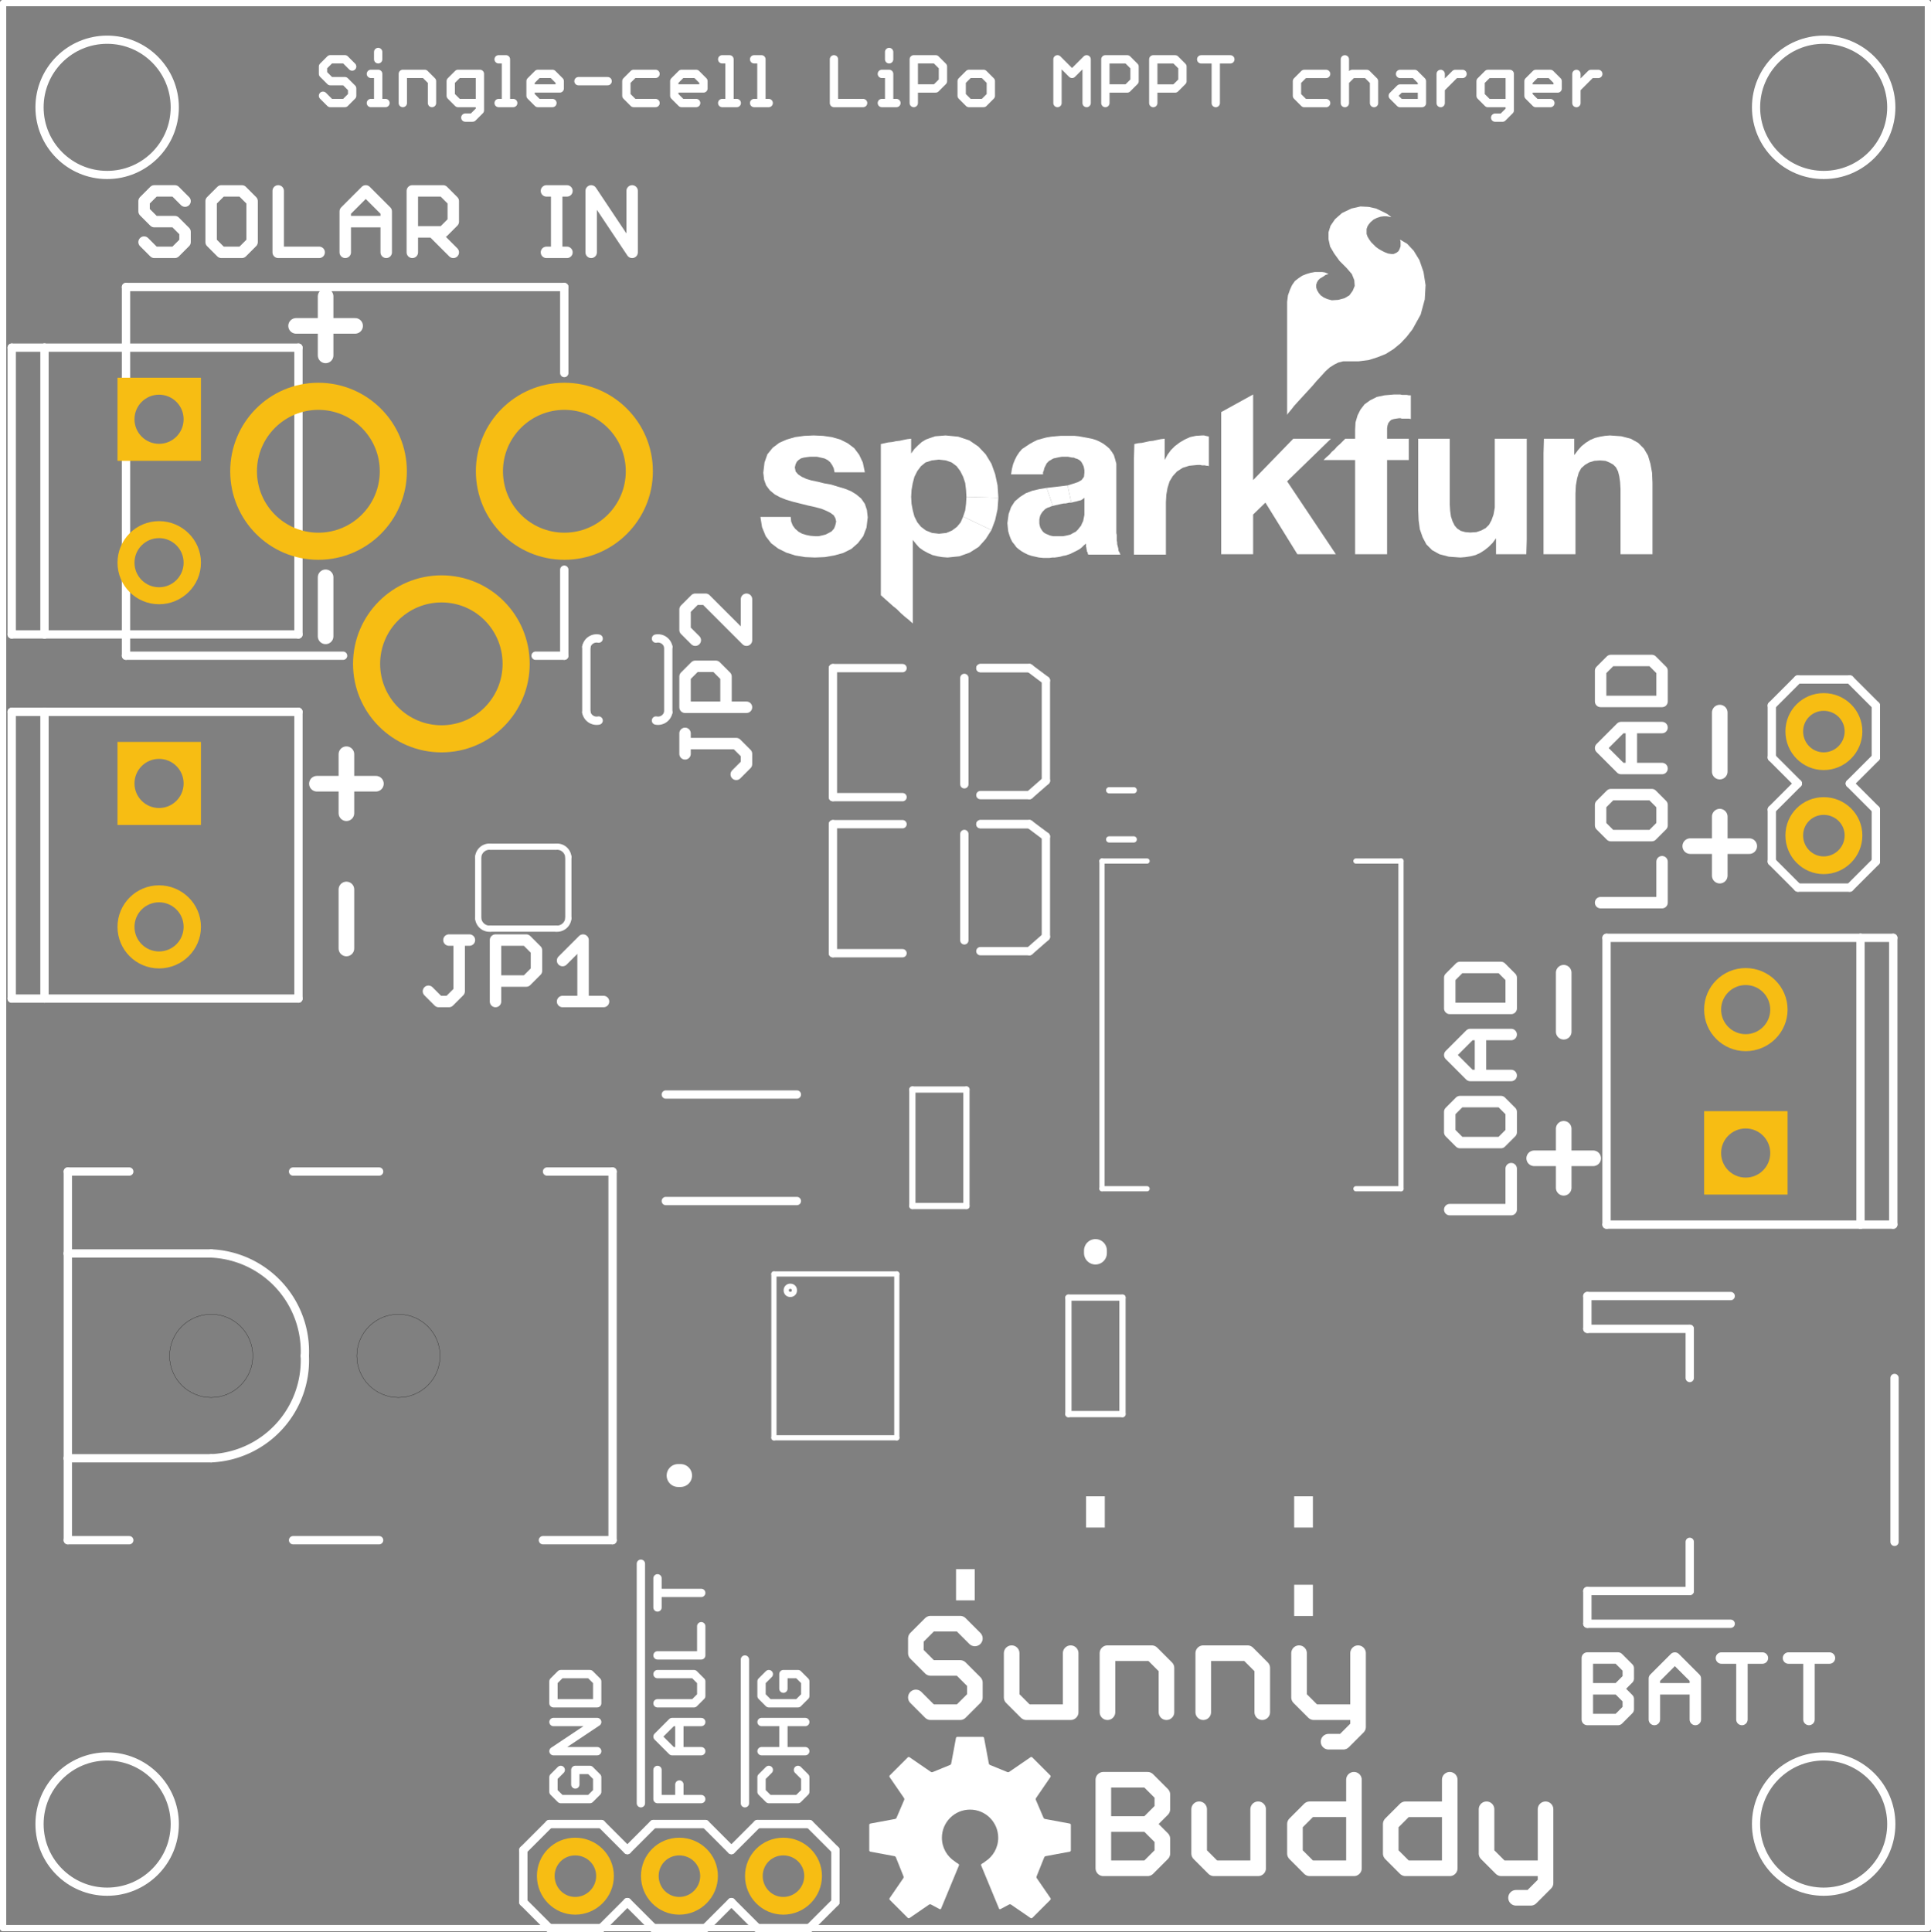 <?xml version="1.0" encoding="UTF-8" standalone="no"?>
<!-- Created with Inkscape (http://www.inkscape.org/) -->

<svg
   xmlns:dc="http://purl.org/dc/elements/1.1/"
   xmlns:cc="http://creativecommons.org/ns#"
   xmlns:rdf="http://www.w3.org/1999/02/22-rdf-syntax-ns#"
   xmlns:svg="http://www.w3.org/2000/svg"
   xmlns="http://www.w3.org/2000/svg"
   xmlns:sodipodi="http://sodipodi.sourceforge.net/DTD/sodipodi-0.dtd"
   xmlns:inkscape="http://www.inkscape.org/namespaces/inkscape"
   width="167.039"
   height="167.129"
   id="svg3914"
   version="1.1"
   inkscape:version="0.48.2 r9819"
   sodipodi:docname="sunny_buddy_pcb.svg">
  <rect width="100%" height="100%" fill="#808080" stroke="none"/>
  <defs
     id="defs3916">
    <style
       id="style4113"
       type="text/css">
path.l17 {stroke:#32c832; fill:none; }
line.l17 {stroke:#32c832; fill:none; }
circle.l17 {stroke:#32c832; fill:none; }
circle.j17 {fill:#32c832; }
rect.l17 {fill:#32c832; }
text.l17 {font-family:sans-serif; fill:#32c832; }
polygon.l17 {fill:#32c832; }
path.l20 {stroke:#000000; fill:none; }
line.l20 {stroke:#000000; fill:none; }
circle.l20 {stroke:#000000; fill:none; }
circle.j20 {fill:#000000; }
rect.l20 {fill:#000000; }
text.l20 {font-family:sans-serif; fill:#000000; }
polygon.l20 {fill:#000000; }
path.l21 {stroke:#ffffff; fill:none; }
line.l21 {stroke:#ffffff; fill:none; }
circle.l21 {stroke:#ffffff; fill:none; }
circle.j21 {fill:#ffffff; }
rect.l21 {fill:#ffffff; }
text.l21 {font-family:sans-serif; fill:#ffffff; }
polygon.l21 {fill:#ffffff; }
circle.j0 {fill:#ffffff; }
</style>
  </defs>
  <sodipodi:namedview
     id="base"
     pagecolor="#ffffff"
     bordercolor="#666666"
     borderopacity="1.0"
     inkscape:pageopacity="0.0"
     inkscape:pageshadow="2"
     inkscape:zoom="2.8"
     inkscape:cx="51.002229"
     inkscape:cy="81.303569"
     inkscape:document-units="mm"
     inkscape:current-layer="layer1"
     showgrid="true"
     units="mm"
     inkscape:window-width="1920"
     inkscape:window-height="996"
     inkscape:window-x="-8"
     inkscape:window-y="-8"
     inkscape:window-maximized="1"
     fit-margin-top="0"
     fit-margin-left="0"
     fit-margin-right="0"
     fit-margin-bottom="0">
    <inkscape:grid
       type="xygrid"
       id="grid3922"
       empspacing="4"
       visible="true"
       enabled="true"
       snapvisiblegridlinesonly="true"
       units="mm"
       spacingx="0.5mm"
       spacingy="0.5mm" />
  </sodipodi:namedview>
  <g
     inkscape:groupmode="layer"
     id="layer2"
     inkscape:label="Layer 2"
     transform="translate(-113.117,-60.676)" />
  <g
     inkscape:label="Layer 1"
     inkscape:groupmode="layer"
     id="layer1"
     transform="translate(-113.117,506.965)"
     style="display:inline">
    <g
       id="g4172"
       transform="matrix(3.543,0,0,3.543,113.386,-340.195)">
      <title
         id="title4174">PART C2</title>
    </g>
    <g
       id="g4260"
       transform="matrix(3.543,0,0,3.543,113.386,-340.195)">
      <title
         id="title4262">PART FRAME1</title>
    </g>
    <g
       id="g4640"
       transform="matrix(3.543,0,0,3.543,113.386,-340.195)">
      <title
         id="title4642">PART R6</title>
    </g>
    <g
       id="silkscreen"
       inkscape:label="silkscreen">
      <path
         id="path4116"
         d="m 248.383,-404.227 0,-5.104 m -2.552,2.552 5.104,0"
         style="fill:none;stroke:#ffffff;stroke-width:1.35;stroke-linecap:round"
         class="l21"
         inkscape:connector-curvature="0" />
      <path
         id="path4118"
         d="m 261.883,-431.227 0,-5.104 m -2.552,2.552 5.104,0"
         style="fill:none;stroke:#ffffff;stroke-width:1.35;stroke-linecap:round"
         class="l21"
         inkscape:connector-curvature="0" />
      <path
         id="path4120"
         d="m 248.383,-417.727 0,-5.104"
         style="fill:none;stroke:#ffffff;stroke-width:1.35;stroke-linecap:round"
         class="l21"
         inkscape:connector-curvature="0" />
      <path
         id="path4122"
         d="m 261.883,-440.227 0,-5.104"
         style="fill:none;stroke:#ffffff;stroke-width:1.35;stroke-linecap:round"
         class="l21"
         inkscape:connector-curvature="0" />
      <path
         id="path4124"
         d="m 197.447,-365.251 -1.276,-1.276 m 0,0 -2.552,0 m 0,0 -1.276,1.276 m 0,0 0,1.276 m 0,0 1.276,1.276 m 0,0 2.552,0 m 0,0 1.276,1.276 m 0,0 0,1.276 m 0,0 -1.276,1.276 m 0,0 -2.552,0 m 0,0 -1.276,-1.276 m 8.287,-3.828 0,3.828 m 0,0 1.276,1.276 m 0,0 3.828,0 m 0,0 0,-5.104 m 3.183,5.104 0,-5.104 m 0,0 3.828,0 m 0,0 1.276,1.276 m 0,0 0,3.828 m 3.183,0 0,-5.104 m 0,0 3.828,0 m 0,0 1.276,1.276 m 0,0 0,3.828 m 3.183,-5.104 0,3.828 m 0,0 1.276,1.276 m 0,0 3.828,0 m 0,-5.104 0,6.38 m 0,0 -1.276,1.276 m 0,0 -1.276,0"
         style="fill:none;stroke:#ffffff;stroke-width:1.35;stroke-linecap:round"
         class="l21"
         inkscape:connector-curvature="0" />
      <path
         id="path4126"
         d="m 208.561,-345.37 0,-7.657 m 0,0 3.828,0 m 0,0 1.276,1.276 m 0,0 0,1.276 m 0,0 -1.276,1.276 m 0,0 1.276,1.276 m 0,0 0,1.276 m 0,0 -1.276,1.276 m 0,0 -3.828,0 m 0,-3.828 3.828,0 m 4.459,-1.276 0,3.828 m 0,0 1.276,1.276 m 0,0 3.828,0 m 0,0 0,-5.104 m 8.287,-2.552 0,7.657 m 0,0 -3.828,0 m 0,0 -1.276,-1.276 m 0,0 0,-2.552 m 0,0 1.276,-1.276 m 0,0 3.828,0 m 8.287,-2.552 0,7.657 m 0,0 -3.828,0 m 0,0 -1.276,-1.276 m 0,0 0,-2.552 m 0,0 1.276,-1.276 m 0,0 3.828,0 m 3.183,0 0,3.828 m 0,0 1.276,1.276 m 0,0 3.828,0 m 0,-5.104 0,6.38 m 0,0 -1.276,1.276 m 0,0 -1.276,0"
         style="fill:none;stroke:#ffffff;stroke-width:1.35;stroke-linecap:round"
         class="l21"
         inkscape:connector-curvature="0" />
      <path
         id="path4128"
         d="m 150.179,-421.226 0.886,0.886 m 0,0 0.886,0 m 0,0 0.886,-0.886 m 0,0 0,-4.429 m -0.886,0 1.772,0 m 2.258,5.315 0,-5.315 m 0,0 2.657,0 m 0,0 0.886,0.886 m 0,0 0,1.772 m 0,0 -0.886,0.886 m 0,0 -2.657,0 m 5.801,-1.772 1.772,-1.772 m 0,0 0,5.315 m -1.772,0 3.543,0"
         style="fill:none;stroke:#ffffff;stroke-width:0.99;stroke-linecap:round"
         class="l21"
         inkscape:connector-curvature="0" />
      <path
         id="path4130"
         d="m 176.805,-439.989 0.886,-0.886 m 0,0 0,-0.886 m 0,0 -0.886,-0.886 m 0,0 -4.429,0 m 0,0.886 0,-1.772 m 5.315,-2.258 -5.315,0 m 0,0 0,-2.657 m 0,0 0.886,-0.886 m 0,0 1.772,0 m 0,0 0.886,0.886 m 0,0 0,2.657 m 1.772,-9.344 0,3.543 m 0,0 -3.543,-3.543 m 0,0 -0.886,0 m 0,0 -0.886,0.886 m 0,0 0,1.772 m 0,0 0.886,0.886"
         style="fill:none;stroke:#ffffff;stroke-width:0.99;stroke-linecap:round"
         class="l21"
         inkscape:connector-curvature="0" />
      <path
         id="path4132"
         d="m 129.124,-489.569 -0.886,-0.886 m 0,0 -1.772,0 m 0,0 -0.886,0.886 m 0,0 0,0.886 m 0,0 0.886,0.886 m 0,0 1.772,0 m 0,0 0.886,0.886 m 0,0 0,0.886 m 0,0 -0.886,0.886 m 0,0 -1.772,0 m 0,0 -0.886,-0.886 m 8.458,-4.429 -1.772,0 m 0,0 -0.886,0.886 m 0,0 0,3.543 m 0,0 0.886,0.886 m 0,0 1.772,0 m 0,0 0.886,-0.886 m 0,0 0,-3.543 m 0,0 -0.886,-0.886 m 3.144,0 0,5.315 m 0,0 3.543,0 m 2.258,0 0,-3.543 m 0,0 1.772,-1.772 m 0,0 1.772,1.772 m 0,0 0,3.543 m -3.543,-2.657 3.543,0 m 2.258,2.657 0,-5.315 m 0,0 2.657,0 m 0,0 0.886,0.886 m 0,0 0,1.772 m 0,0 -0.886,0.886 m 0,0 -2.657,0 m 1.772,0 1.772,1.772 m 8.059,0 1.772,0 m -0.886,0 0,-5.315 m -0.886,0 1.772,0 m 2.096,5.315 0,-5.315 m 0,0 3.543,5.315 m 0,0 0,-5.315"
         style="fill:none;stroke:#ffffff;stroke-width:0.99;stroke-linecap:round"
         class="l21"
         inkscape:connector-curvature="0" />
      <path
         id="path4134"
         d="m 251.576,-428.89 5.315,0 m 0,0 0,-3.543 m -5.315,-4.915 0,1.772 m 0,0 0.886,0.886 m 0,0 3.543,0 m 0,0 0.886,-0.886 m 0,0 0,-1.772 m 0,0 -0.886,-0.886 m 0,0 -3.543,0 m 0,0 -0.886,0.886 m 5.315,-3.144 -3.543,0 m 0,0 -1.772,-1.772 m 0,0 1.772,-1.772 m 0,0 3.543,0 m -2.657,3.543 0,-3.543 m -2.657,-2.258 5.315,0 m 0,0 0,-2.657 m 0,0 -0.886,-0.886 m 0,0 -3.543,0 m 0,0 -0.886,0.886 m 0,0 0,2.657"
         style="fill:none;stroke:#ffffff;stroke-width:0.99;stroke-linecap:round"
         class="l21"
         inkscape:connector-curvature="0" />
      <path
         id="path4136"
         d="m 238.526,-402.34 5.315,0 m 0,0 0,-3.543 m -5.315,-4.915 0,1.772 m 0,0 0.886,0.886 m 0,0 3.543,0 m 0,0 0.886,-0.886 m 0,0 0,-1.772 m 0,0 -0.886,-0.886 m 0,0 -3.543,0 m 0,0 -0.886,0.886 m 5.315,-3.144 -3.543,0 m 0,0 -1.772,-1.772 m 0,0 1.772,-1.772 m 0,0 3.543,0 m -2.657,3.543 0,-3.543 m -2.657,-2.258 5.315,0 m 0,0 0,-2.657 m 0,0 -0.886,-0.886 m 0,0 -3.543,0 m 0,0 -0.886,0.886 m 0,0 0,2.657"
         style="fill:none;stroke:#ffffff;stroke-width:0.99;stroke-linecap:round"
         class="l21"
         inkscape:connector-curvature="0" />
      <path
         id="path4138"
         d="m 250.427,-358.24 0,-5.315 m 0,0 2.657,0 m 0,0 0.886,0.886 m 0,0 0,0.886 m 0,0 -0.886,0.886 m 0,0 0.886,0.886 m 0,0 0,0.886 m 0,0 -0.886,0.886 m 0,0 -2.657,0 m 0,-2.657 2.657,0 m 3.144,2.657 0,-3.543 m 0,0 1.772,-1.772 m 0,0 1.772,1.772 m 0,0 0,3.543 m -3.543,-2.657 3.543,0 m 4.029,2.657 0,-5.315 m -1.772,0 3.543,0 m 4.029,5.315 0,-5.315 m -1.772,0 3.543,0"
         style="fill:none;stroke:#ffffff;stroke-width:0.99;stroke-linecap:round"
         class="l21"
         inkscape:connector-curvature="0" />
      <path
         id="path4140"
         d="m 143.58,-501.208 -0.631,-0.631 m 0,0 -1.261,0 m 0,0 -0.631,0.631 m 0,0 0,0.631 m 0,0 0.631,0.631 m 0,0 1.261,0 m 0,0 0.631,0.631 m 0,0 0,0.631 m 0,0 -0.631,0.631 m 0,0 -1.261,0 m 0,0 -0.631,-0.631 m 4.144,-1.892 0.631,0 m 0,0 0,2.522 m -0.631,0 1.261,0 m -0.631,-4.414 0,0.631 m 2.132,3.783 0,-2.522 m 0,0 1.892,0 m 0,0 0.631,0.631 m 0,0 0,1.892 m 2.882,1.261 0.631,0 m 0,0 0.631,-0.631 m 0,0 0,-3.153 m 0,0 -1.892,0 m 0,0 -0.631,0.631 m 0,0 0,1.261 m 0,0 0.631,0.631 m 0,0 1.892,0 m 1.621,-3.783 0.631,0 m 0,0 0,3.783 m -0.631,0 1.261,0 m 3.393,0 -1.261,0 m 0,0 -0.631,-0.631 m 0,0 0,-1.261 m 0,0 0.631,-0.631 m 0,0 1.261,0 m 0,0 0.631,0.631 m 0,0 0,0.631 m 0,0 -2.522,0 m 4.144,-0.631 2.522,0 m 4.144,-0.631 -1.892,0 m 0,0 -0.631,0.631 m 0,0 0,1.261 m 0,0 0.631,0.631 m 0,0 1.892,0 m 3.513,0 -1.261,0 m 0,0 -0.631,-0.631 m 0,0 0,-1.261 m 0,0 0.631,-0.631 m 0,0 1.261,0 m 0,0 0.631,0.631 m 0,0 0,0.631 m 0,0 -2.522,0 m 4.144,-2.522 0.631,0 m 0,0 0,3.783 m -0.631,0 1.261,0 m 1.501,-3.783 0.631,0 m 0,0 0,3.783 m -0.631,0 1.261,0 m 5.645,-3.783 0,3.783 m 0,0 2.522,0 m 1.621,-2.522 0.631,0 m 0,0 0,2.522 m -0.631,0 1.261,0 m -0.631,-4.414 0,0.631 m 2.132,3.783 0,-3.783 m 0,0 1.892,0 m 0,0 0.631,0.631 m 0,0 0,1.261 m 0,0 -0.631,0.631 m 0,0 -1.892,0 m 4.774,1.261 1.261,0 m 0,0 0.631,-0.631 m 0,0 0,-1.261 m 0,0 -0.631,-0.631 m 0,0 -1.261,0 m 0,0 -0.631,0.631 m 0,0 0,1.261 m 0,0 0.631,0.631 m 7.657,0 0,-3.783 m 0,0 1.261,1.261 m 0,0 1.261,-1.261 m 0,0 0,3.783 m 1.621,0 0,-3.783 m 0,0 1.892,0 m 0,0 0.631,0.631 m 0,0 0,1.261 m 0,0 -0.631,0.631 m 0,0 -1.892,0 m 4.144,1.261 0,-3.783 m 0,0 1.892,0 m 0,0 0.631,0.631 m 0,0 0,1.261 m 0,0 -0.631,0.631 m 0,0 -1.892,0 m 5.405,1.261 0,-3.783 m -1.261,0 2.522,0 m 8.287,1.261 -1.892,0 m 0,0 -0.631,0.631 m 0,0 0,1.261 m 0,0 0.631,0.631 m 0,0 1.892,0 m 1.621,-3.783 0,3.783 m 0,-1.892 0.631,-0.631 m 0,0 1.261,0 m 0,0 0.631,0.631 m 0,0 0,1.892 m 2.252,-2.522 1.261,0 m 0,0 0.631,0.631 m 0,0 0,1.892 m 0,0 -1.892,0 m 0,0 -0.631,-0.631 m 0,0 0.631,-0.631 m 0,0 1.892,0 m 1.621,1.261 0,-2.522 m 0,1.261 1.261,-1.261 m 0,0 0.631,0 m 2.822,3.783 0.631,0 m 0,0 0.631,-0.631 m 0,0 0,-3.153 m 0,0 -1.892,0 m 0,0 -0.631,0.631 m 0,0 0,1.261 m 0,0 0.631,0.631 m 0,0 1.892,0 m 3.513,0 -1.261,0 m 0,0 -0.631,-0.631 m 0,0 0,-1.261 m 0,0 0.631,-0.631 m 0,0 1.261,0 m 0,0 0.631,0.631 m 0,0 0,0.631 m 0,0 -2.522,0 m 4.144,1.261 0,-2.522 m 0,1.261 1.261,-1.261 m 0,0 0.631,0"
         style="fill:none;stroke:#ffffff;stroke-width:0.72;stroke-linecap:round"
         class="l21"
         inkscape:connector-curvature="0" />
      <path
         id="path4142"
         d="m 177.556,-350.995 0,-12.431 m 2.067,9.548 -0.631,0.631 m 0,0 0,1.261 m 0,0 0.631,0.631 m 0,0 2.522,0 m 0,0 0.631,-0.631 m 0,0 0,-1.261 m 0,0 -0.631,-0.631 m 0.631,-1.621 -3.783,0 m 1.892,0 0,-2.522 m -1.892,0 3.783,0 m -3.153,-4.144 -0.631,0.631 m 0,0 0,1.261 m 0,0 0.631,0.631 m 0,0 2.522,0 m 0,0 0.631,-0.631 m 0,0 0,-1.261 m 0,0 -0.631,-0.631 m 0,0 -1.261,0 m 0,0 0,1.261"
         style="fill:none;stroke:#ffffff;stroke-width:0.72;stroke-linecap:round"
         class="l21"
         inkscape:connector-curvature="0" />
      <path
         id="path4144"
         d="m 168.556,-350.995 0,-20.718 m 5.22,20.358 -3.783,0 m 0,0 0,-2.522 m 1.892,2.522 0,-1.261 m 1.892,-2.882 -2.522,0 m 0,0 -1.261,-1.261 m 0,0 1.261,-1.261 m 0,0 2.522,0 m -1.892,2.522 0,-2.522 m -1.892,-1.621 3.153,0 m 0,0 0.631,-0.631 m 0,0 0,-1.261 m 0,0 -0.631,-0.631 m 0,0 -3.153,0 m 0,-1.621 3.783,0 m 0,0 0,-2.522 m 0,-2.882 -3.783,0 m 0,1.261 0,-2.522"
         style="fill:none;stroke:#ffffff;stroke-width:0.72;stroke-linecap:round"
         class="l21"
         inkscape:connector-curvature="0" />
      <path
         id="path4146"
         d="m 161.623,-353.878 -0.631,0.631 m 0,0 0,1.261 m 0,0 0.631,0.631 m 0,0 2.522,0 m 0,0 0.631,-0.631 m 0,0 0,-1.261 m 0,0 -0.631,-0.631 m 0,0 -1.261,0 m 0,0 0,1.261 m 1.892,-2.882 -3.783,0 m 0,0 3.783,-2.522 m 0,0 -3.783,0 m 0,-1.621 3.783,0 m 0,0 0,-1.892 m 0,0 -0.631,-0.631 m 0,0 -2.522,0 m 0,0 -0.631,0.631 m 0,0 0,1.892"
         style="fill:none;stroke:#ffffff;stroke-width:0.72;stroke-linecap:round"
         class="l21"
         inkscape:connector-curvature="0" />
      <path
         id="path4148"
         d="m 143.083,-436.627 0,-5.104 m -2.552,2.552 5.104,0"
         style="fill:none;stroke:#ffffff;stroke-width:1.35;stroke-linecap:round"
         class="l21"
         inkscape:connector-curvature="0" />
      <path
         id="path4150"
         d="m 143.083,-424.927 0,-5.104"
         style="fill:none;stroke:#ffffff;stroke-width:1.35;stroke-linecap:round"
         class="l21"
         inkscape:connector-curvature="0" />
      <path
         id="path4152"
         d="m 141.283,-476.227 0,-5.104 m -2.552,2.552 5.104,0"
         style="fill:none;stroke:#ffffff;stroke-width:1.35;stroke-linecap:round"
         class="l21"
         inkscape:connector-curvature="0" />
      <path
         id="path4154"
         d="m 141.283,-451.927 0,-5.104"
         style="fill:none;stroke:#ffffff;stroke-width:1.35;stroke-linecap:round"
         class="l21"
         inkscape:connector-curvature="0" />
      <line
         id="line4156"
         style="fill:none;stroke:#ffffff;stroke-width:0.539;stroke-linecap:round;stroke-miterlimit:4;stroke-opacity:1;stroke-dasharray:none"
         y2="-506.695"
         x2="279.886"
         y1="-506.695"
         x1="113.386"
         class="l20" />
      <line
         id="line4158"
         style="fill:none;stroke:#ffffff;stroke-width:0.539;stroke-linecap:round;stroke-miterlimit:4;stroke-opacity:1;stroke-dasharray:none"
         y2="-340.195"
         x2="279.886"
         y1="-506.695"
         x1="279.886"
         class="l20" />
      <line
         id="line4160"
         style="fill:none;stroke:#ffffff;stroke-width:0.539;stroke-linecap:round;stroke-miterlimit:4;stroke-opacity:1;stroke-dasharray:none"
         y2="-340.195"
         x2="113.386"
         y1="-340.195"
         x1="279.886"
         class="l20" />
      <line
         id="line4162"
         style="fill:none;stroke:#ffffff;stroke-width:0.539;stroke-linecap:round;stroke-miterlimit:4;stroke-opacity:1;stroke-dasharray:none"
         y2="-506.695"
         x2="113.386"
         y1="-340.195"
         x1="113.386"
         class="l20" />
      <g
         transform="matrix(3.543,0,0,3.543,113.386,-340.195)"
         id="g4164">
        <title
           id="title4166">PART C1</title>
        <line
           id="line4168"
           style="fill:none;stroke:#ffffff;stroke-width:0.203;stroke-linecap:round"
           y2="-20.35"
           x2="19.38"
           y1="-20.35"
           x1="16.18"
           class="l21" />
        <line
           id="line4170"
           style="fill:none;stroke:#ffffff;stroke-width:0.203;stroke-linecap:round"
           y2="-17.75"
           x2="19.38"
           y1="-17.75"
           x1="16.18"
           class="l21" />
      </g>
      <g
         transform="matrix(3.543,0,0,3.543,113.386,-340.195)"
         id="g4176">
        <title
           id="title4178">PART C3</title>
        <line
           id="line4180"
           style="fill:none;stroke:#ffffff;stroke-width:0.203;stroke-linecap:round"
           y2="-27.61"
           x2="20.26"
           y1="-27.61"
           x1="21.96"
           class="l21" />
        <line
           id="line4182"
           style="fill:none;stroke:#ffffff;stroke-width:0.203;stroke-linecap:round"
           y2="-30.76"
           x2="20.26"
           y1="-27.61"
           x1="20.26"
           class="l21" />
        <line
           id="line4184"
           style="fill:none;stroke:#ffffff;stroke-width:0.203;stroke-linecap:round"
           y2="-30.76"
           x2="21.96"
           y1="-30.76"
           x1="20.26"
           class="l21" />
        <line
           id="line4186"
           style="fill:none;stroke:#ffffff;stroke-width:0.203;stroke-linecap:round"
           y2="-27.66"
           x2="25.06"
           y1="-27.66"
           x1="23.86"
           class="l21" />
        <line
           id="line4188"
           style="fill:none;stroke:#ffffff;stroke-width:0.203;stroke-linecap:round"
           y2="-28.01"
           x2="25.46"
           y1="-27.66"
           x1="25.06"
           class="l21" />
        <line
           id="line4190"
           style="fill:none;stroke:#ffffff;stroke-width:0.203;stroke-linecap:round"
           y2="-30.46"
           x2="25.46"
           y1="-28.01"
           x1="25.46"
           class="l21" />
        <line
           id="line4192"
           style="fill:none;stroke:#ffffff;stroke-width:0.203;stroke-linecap:round"
           y2="-30.76"
           x2="25.06"
           y1="-30.46"
           x1="25.46"
           class="l21" />
        <line
           id="line4194"
           style="fill:none;stroke:#ffffff;stroke-width:0.203;stroke-linecap:round"
           y2="-30.76"
           x2="23.86"
           y1="-30.76"
           x1="25.06"
           class="l21" />
        <line
           id="line4196"
           style="fill:none;stroke:#ffffff;stroke-width:0.203;stroke-linecap:round"
           y2="-30.76"
           x2="23.86"
           y1="-30.76"
           x1="25.06"
           class="l21" />
        <line
           id="line4198"
           style="fill:none;stroke:#ffffff;stroke-width:0.203;stroke-linecap:round"
           y2="-27.924"
           x2="23.469"
           y1="-30.521"
           x1="23.469"
           class="l21" />
      </g>
      <g
         transform="matrix(3.543,0,0,3.543,113.386,-340.195)"
         id="g4200">
        <title
           id="title4202">PART C4</title>
        <line
           id="line4204"
           style="fill:none;stroke:#ffffff;stroke-width:0.203;stroke-linecap:round"
           y2="-23.8"
           x2="20.26"
           y1="-23.8"
           x1="21.96"
           class="l21" />
        <line
           id="line4206"
           style="fill:none;stroke:#ffffff;stroke-width:0.203;stroke-linecap:round"
           y2="-26.95"
           x2="20.26"
           y1="-23.8"
           x1="20.26"
           class="l21" />
        <line
           id="line4208"
           style="fill:none;stroke:#ffffff;stroke-width:0.203;stroke-linecap:round"
           y2="-26.95"
           x2="21.96"
           y1="-26.95"
           x1="20.26"
           class="l21" />
        <line
           id="line4210"
           style="fill:none;stroke:#ffffff;stroke-width:0.203;stroke-linecap:round"
           y2="-23.85"
           x2="25.06"
           y1="-23.85"
           x1="23.86"
           class="l21" />
        <line
           id="line4212"
           style="fill:none;stroke:#ffffff;stroke-width:0.203;stroke-linecap:round"
           y2="-24.2"
           x2="25.46"
           y1="-23.85"
           x1="25.06"
           class="l21" />
        <line
           id="line4214"
           style="fill:none;stroke:#ffffff;stroke-width:0.203;stroke-linecap:round"
           y2="-26.65"
           x2="25.46"
           y1="-24.2"
           x1="25.46"
           class="l21" />
        <line
           id="line4216"
           style="fill:none;stroke:#ffffff;stroke-width:0.203;stroke-linecap:round"
           y2="-26.95"
           x2="25.06"
           y1="-26.65"
           x1="25.46"
           class="l21" />
        <line
           id="line4218"
           style="fill:none;stroke:#ffffff;stroke-width:0.203;stroke-linecap:round"
           y2="-26.95"
           x2="23.86"
           y1="-26.95"
           x1="25.06"
           class="l21" />
        <line
           id="line4220"
           style="fill:none;stroke:#ffffff;stroke-width:0.203;stroke-linecap:round"
           y2="-26.95"
           x2="23.86"
           y1="-26.95"
           x1="25.06"
           class="l21" />
        <line
           id="line4222"
           style="fill:none;stroke:#ffffff;stroke-width:0.203;stroke-linecap:round"
           y2="-24.114"
           x2="23.469"
           y1="-26.711"
           x1="23.469"
           class="l21" />
      </g>
      <g
         transform="matrix(3.543,0,0,3.543,113.386,-340.195)"
         id="g4224">
        <title
           id="title4226">PART C5</title>
        <line
           id="line4228"
           style="fill:none;stroke:#ffffff;stroke-width:0.559;stroke-linecap:round"
           y2="-16.48"
           x2="26.67"
           y1="-16.541"
           x1="26.67"
           class="l21" />
      </g>
      <g
         transform="matrix(3.543,0,0,3.543,113.386,-340.195)"
         id="g4230">
        <title
           id="title4232">PART C6</title>
        <line
           id="line4234"
           style="fill:none;stroke:#ffffff;stroke-width:0.559;stroke-linecap:round"
           y2="-11.049"
           x2="16.541"
           y1="-11.049"
           x1="16.48"
           class="l21" />
      </g>
      <g
         transform="matrix(3.543,0,0,3.543,113.386,-340.195)"
         id="g4236">
        <title
           id="title4238">PART D1</title>
        <line
           id="line4240"
           style="fill:none;stroke:#ffffff;stroke-width:0.152;stroke-linecap:round"
           y2="-17.628"
           x2="22.2"
           y1="-17.628"
           x1="23.52"
           class="l21" />
        <line
           id="line4242"
           style="fill:none;stroke:#ffffff;stroke-width:0.152;stroke-linecap:round"
           y2="-20.472"
           x2="22.2"
           y1="-17.628"
           x1="22.2"
           class="l21" />
        <line
           id="line4244"
           style="fill:none;stroke:#ffffff;stroke-width:0.152;stroke-linecap:round"
           y2="-20.472"
           x2="23.52"
           y1="-20.472"
           x1="22.2"
           class="l21" />
        <line
           id="line4246"
           style="fill:none;stroke:#ffffff;stroke-width:0.152;stroke-linecap:round"
           y2="-17.628"
           x2="23.52"
           y1="-20.472"
           x1="23.52"
           class="l21" />
      </g>
      <g
         transform="matrix(3.543,0,0,3.543,113.386,-340.195)"
         id="g4248">
        <title
           id="title4250">PART D2</title>
        <line
           id="line4252"
           style="fill:none;stroke:#ffffff;stroke-width:0.152;stroke-linecap:round"
           y2="-15.392"
           x2="27.33"
           y1="-15.392"
           x1="26.01"
           class="l21" />
        <line
           id="line4254"
           style="fill:none;stroke:#ffffff;stroke-width:0.152;stroke-linecap:round"
           y2="-12.548"
           x2="27.33"
           y1="-15.392"
           x1="27.33"
           class="l21" />
        <line
           id="line4256"
           style="fill:none;stroke:#ffffff;stroke-width:0.152;stroke-linecap:round"
           y2="-12.548"
           x2="26.01"
           y1="-12.548"
           x1="27.33"
           class="l21" />
        <line
           id="line4258"
           style="fill:none;stroke:#ffffff;stroke-width:0.152;stroke-linecap:round"
           y2="-15.392"
           x2="26.01"
           y1="-12.548"
           x1="26.01"
           class="l21" />
      </g>
      <g
         transform="matrix(3.543,0,0,3.543,113.386,-340.195)"
         id="g4264">
        <title
           id="title4266">PART J1</title>
        <line
           id="line4268"
           style="fill:none;stroke:#ffffff;stroke-width:0.203;stroke-linecap:round"
           y2="-9.47"
           x2="14.88"
           y1="-18.47"
           x1="14.88"
           class="l21" />
        <line
           id="line4270"
           style="fill:none;stroke:#ffffff;stroke-width:0.203;stroke-linecap:round"
           y2="-16.47"
           x2="1.58"
           y1="-18.47"
           x1="1.58"
           class="l21" />
        <line
           id="line4272"
           style="fill:none;stroke:#ffffff;stroke-width:0.203;stroke-linecap:round"
           y2="-11.47"
           x2="1.58"
           y1="-16.47"
           x1="1.58"
           class="l21" />
        <line
           id="line4274"
           style="fill:none;stroke:#ffffff;stroke-width:0.203;stroke-linecap:round"
           y2="-9.47"
           x2="1.58"
           y1="-11.47"
           x1="1.58"
           class="l21" />
        <line
           id="line4276"
           style="fill:none;stroke:#ffffff;stroke-width:0.203;stroke-linecap:round"
           y2="-16.47"
           x2="5.08"
           y1="-16.47"
           x1="1.58"
           class="l21" />
        <path
           id="path4278"
           style="fill:none;stroke:#ffffff;stroke-width:0.203;stroke-linecap:round"
           d="M 7.366,-13.97 A 2.395,2.395 0 0 0 5.08,-16.47"
           class="l21"
           inkscape:connector-curvature="0" />
        <path
           id="path4280"
           style="fill:none;stroke:#ffffff;stroke-width:0.203;stroke-linecap:round"
           d="m 5.08,-11.47 a 2.395,2.395 0 0 0 2.286,-2.5"
           class="l21"
           inkscape:connector-curvature="0" />
        <line
           id="line4282"
           style="fill:none;stroke:#ffffff;stroke-width:0.203;stroke-linecap:round"
           y2="-11.47"
           x2="1.58"
           y1="-11.47"
           x1="5.08"
           class="l21" />
        <line
           id="line4284"
           style="fill:none;stroke:#ffffff;stroke-width:0.203;stroke-linecap:round"
           y2="-18.47"
           x2="3.08"
           y1="-18.47"
           x1="1.58"
           class="l21" />
        <line
           id="line4286"
           style="fill:none;stroke:#ffffff;stroke-width:0.203;stroke-linecap:round"
           y2="-18.47"
           x2="9.18"
           y1="-18.47"
           x1="7.08"
           class="l21" />
        <line
           id="line4288"
           style="fill:none;stroke:#ffffff;stroke-width:0.203;stroke-linecap:round"
           y2="-18.47"
           x2="14.88"
           y1="-18.47"
           x1="13.28"
           class="l21" />
        <line
           id="line4290"
           style="fill:none;stroke:#ffffff;stroke-width:0.203;stroke-linecap:round"
           y2="-9.47"
           x2="13.18"
           y1="-9.47"
           x1="14.88"
           class="l21" />
        <line
           id="line4292"
           style="fill:none;stroke:#ffffff;stroke-width:0.203;stroke-linecap:round"
           y2="-9.47"
           x2="7.08"
           y1="-9.47"
           x1="9.18"
           class="l21" />
        <line
           id="line4294"
           style="fill:none;stroke:#ffffff;stroke-width:0.203;stroke-linecap:round"
           y2="-9.47"
           x2="1.58"
           y1="-9.47"
           x1="3.08"
           class="l21" />
        <circle
           id="circle4296"
           style="fill:none;stroke:#000000;stroke-width:0.005"
           r="1.016"
           cy="-13.97"
           cx="5.08"
           class="l20"
           sodipodi:cx="5.0799999"
           sodipodi:cy="-13.97"
           sodipodi:rx="1.016"
           sodipodi:ry="1.016"
           d="m 6.096,-13.97 c 0,0.561 -0.455,1.016 -1.016,1.016 -0.561,0 -1.016,-0.455 -1.016,-1.016 0,-0.561 0.455,-1.016 1.016,-1.016 0.561,0 1.016,0.455 1.016,1.016 z" />
        <circle
           id="circle4298"
           style="fill:none;stroke:#000000;stroke-width:0.005"
           r="1.016"
           cy="-13.97"
           cx="9.652"
           class="l20"
           sodipodi:cx="9.6520004"
           sodipodi:cy="-13.97"
           sodipodi:rx="1.016"
           sodipodi:ry="1.016"
           d="m 10.668,-13.97 c 0,0.561 -0.455,1.016 -1.016,1.016 -0.561,0 -1.016,-0.455 -1.016,-1.016 0,-0.561 0.455,-1.016 1.016,-1.016 0.561,0 1.016,0.455 1.016,1.016 z" />
      </g>
      <line
         class="l21"
         x1="161.929"
         y1="-450.25"
         x2="161.929"
         y2="-457.691"
         style="fill:none;stroke:#ffffff;stroke-width:0.72;stroke-linecap:round"
         id="line4304" />
      <line
         class="l21"
         x1="124.016"
         y1="-450.25"
         x2="142.795"
         y2="-450.25"
         style="fill:none;stroke:#ffffff;stroke-width:0.72;stroke-linecap:round"
         id="line4306" />
      <line
         class="l21"
         x1="161.929"
         y1="-450.25"
         x2="159.449"
         y2="-450.25"
         style="fill:none;stroke:#ffffff;stroke-width:0.72;stroke-linecap:round"
         id="line4308" />
      <line
         class="l21"
         x1="124.016"
         y1="-482.14"
         x2="161.929"
         y2="-482.14"
         style="fill:none;stroke:#ffffff;stroke-width:0.72;stroke-linecap:round"
         id="line4310" />
      <line
         class="l21"
         x1="161.929"
         y1="-482.14"
         x2="161.929"
         y2="-474.699"
         style="fill:none;stroke:#ffffff;stroke-width:0.72;stroke-linecap:round"
         id="line4312" />
      <line
         class="l21"
         x1="124.016"
         y1="-482.14"
         x2="124.016"
         y2="-450.25"
         style="fill:none;stroke:#ffffff;stroke-width:0.72;stroke-linecap:round"
         id="line4314" />
      <g
         transform="matrix(3.543,0,0,3.543,113.386,-340.195)"
         id="g4328">
        <title
           id="title4330">PART J4</title>
        <line
           id="line4332"
           style="fill:none;stroke:#ffffff;stroke-width:0.203;stroke-linecap:round"
           y2="-15.43"
           x2="38.68"
           y1="-15.43"
           x1="42.18"
           class="l21" />
        <line
           id="line4334"
           style="fill:none;stroke:#ffffff;stroke-width:0.203;stroke-linecap:round"
           y2="-14.63"
           x2="38.68"
           y1="-15.43"
           x1="38.68"
           class="l21" />
        <line
           id="line4336"
           style="fill:none;stroke:#ffffff;stroke-width:0.203;stroke-linecap:round"
           y2="-14.63"
           x2="41.18"
           y1="-14.63"
           x1="38.68"
           class="l21" />
        <line
           id="line4338"
           style="fill:none;stroke:#ffffff;stroke-width:0.203;stroke-linecap:round"
           y2="-13.43"
           x2="41.18"
           y1="-14.63"
           x1="41.18"
           class="l21" />
        <line
           id="line4340"
           style="fill:none;stroke:#ffffff;stroke-width:0.203;stroke-linecap:round"
           y2="-8.23"
           x2="41.18"
           y1="-9.43"
           x1="41.18"
           class="l21" />
        <line
           id="line4342"
           style="fill:none;stroke:#ffffff;stroke-width:0.203;stroke-linecap:round"
           y2="-8.23"
           x2="38.68"
           y1="-8.23"
           x1="41.18"
           class="l21" />
        <line
           id="line4344"
           style="fill:none;stroke:#ffffff;stroke-width:0.203;stroke-linecap:round"
           y2="-7.43"
           x2="38.68"
           y1="-8.23"
           x1="38.68"
           class="l21" />
        <line
           id="line4346"
           style="fill:none;stroke:#ffffff;stroke-width:0.203;stroke-linecap:round"
           y2="-7.43"
           x2="42.18"
           y1="-7.43"
           x1="38.68"
           class="l21" />
        <line
           id="line4348"
           style="fill:none;stroke:#ffffff;stroke-width:0.203;stroke-linecap:round"
           y2="-13.43"
           x2="46.18"
           y1="-9.43"
           x1="46.18"
           class="l21" />
      </g>
      <line
         class="l21"
         x1="266.386"
         y1="-432.445"
         x2="266.386"
         y2="-436.945"
         style="fill:none;stroke:#ffffff;stroke-width:0.72;stroke-linecap:round"
         id="line4354" />
      <line
         class="l21"
         x1="266.386"
         y1="-436.945"
         x2="268.636"
         y2="-439.195"
         style="fill:none;stroke:#ffffff;stroke-width:0.72;stroke-linecap:round"
         id="line4356" />
      <line
         class="l21"
         x1="273.136"
         y1="-439.195"
         x2="275.386"
         y2="-436.945"
         style="fill:none;stroke:#ffffff;stroke-width:0.72;stroke-linecap:round"
         id="line4358" />
      <line
         class="l21"
         x1="268.636"
         y1="-439.195"
         x2="266.386"
         y2="-441.445"
         style="fill:none;stroke:#ffffff;stroke-width:0.72;stroke-linecap:round"
         id="line4360" />
      <line
         class="l21"
         x1="266.386"
         y1="-441.445"
         x2="266.386"
         y2="-445.945"
         style="fill:none;stroke:#ffffff;stroke-width:0.72;stroke-linecap:round"
         id="line4362" />
      <line
         class="l21"
         x1="266.386"
         y1="-445.945"
         x2="268.636"
         y2="-448.195"
         style="fill:none;stroke:#ffffff;stroke-width:0.72;stroke-linecap:round"
         id="line4364" />
      <line
         class="l21"
         x1="273.136"
         y1="-448.195"
         x2="275.386"
         y2="-445.945"
         style="fill:none;stroke:#ffffff;stroke-width:0.72;stroke-linecap:round"
         id="line4366" />
      <line
         class="l21"
         x1="275.386"
         y1="-445.945"
         x2="275.386"
         y2="-441.445"
         style="fill:none;stroke:#ffffff;stroke-width:0.72;stroke-linecap:round"
         id="line4368" />
      <line
         class="l21"
         x1="275.386"
         y1="-441.445"
         x2="273.136"
         y2="-439.195"
         style="fill:none;stroke:#ffffff;stroke-width:0.72;stroke-linecap:round"
         id="line4370" />
      <line
         class="l21"
         x1="268.636"
         y1="-430.195"
         x2="273.136"
         y2="-430.195"
         style="fill:none;stroke:#ffffff;stroke-width:0.72;stroke-linecap:round"
         id="line4372" />
      <line
         class="l21"
         x1="266.386"
         y1="-432.445"
         x2="268.636"
         y2="-430.195"
         style="fill:none;stroke:#ffffff;stroke-width:0.72;stroke-linecap:round"
         id="line4374" />
      <line
         class="l21"
         x1="273.136"
         y1="-430.195"
         x2="275.386"
         y2="-432.445"
         style="fill:none;stroke:#ffffff;stroke-width:0.72;stroke-linecap:round"
         id="line4376" />
      <line
         class="l21"
         x1="275.386"
         y1="-436.945"
         x2="275.386"
         y2="-432.445"
         style="fill:none;stroke:#ffffff;stroke-width:0.72;stroke-linecap:round"
         id="line4378" />
      <line
         class="l21"
         x1="268.636"
         y1="-448.195"
         x2="273.136"
         y2="-448.195"
         style="fill:none;stroke:#ffffff;stroke-width:0.72;stroke-linecap:round"
         id="line4380" />
      <line
         class="l21"
         x1="252.089"
         y1="-401.045"
         x2="252.089"
         y2="-425.848"
         style="fill:none;stroke:#ffffff;stroke-width:0.72;stroke-linecap:round"
         id="line4394" />
      <line
         class="l21"
         x1="252.089"
         y1="-425.848"
         x2="274.057"
         y2="-425.848"
         style="fill:none;stroke:#ffffff;stroke-width:0.72;stroke-linecap:round"
         id="line4396" />
      <line
         class="l21"
         x1="274.057"
         y1="-425.848"
         x2="276.892"
         y2="-425.848"
         style="fill:none;stroke:#ffffff;stroke-width:0.72;stroke-linecap:round"
         id="line4398" />
      <line
         class="l21"
         x1="276.892"
         y1="-425.848"
         x2="276.892"
         y2="-401.045"
         style="fill:none;stroke:#ffffff;stroke-width:0.72;stroke-linecap:round"
         id="line4400" />
      <line
         class="l21"
         x1="276.892"
         y1="-401.045"
         x2="274.057"
         y2="-401.045"
         style="fill:none;stroke:#ffffff;stroke-width:0.72;stroke-linecap:round"
         id="line4402" />
      <line
         class="l21"
         x1="274.057"
         y1="-401.045"
         x2="252.089"
         y2="-401.045"
         style="fill:none;stroke:#ffffff;stroke-width:0.72;stroke-linecap:round"
         id="line4404" />
      <line
         class="l21"
         x1="274.057"
         y1="-425.848"
         x2="274.057"
         y2="-401.045"
         style="fill:none;stroke:#ffffff;stroke-width:0.72;stroke-linecap:round"
         id="line4406" />
      <line
         class="l21"
         x1="138.933"
         y1="-476.896"
         x2="138.933"
         y2="-452.093"
         style="fill:none;stroke:#ffffff;stroke-width:0.72;stroke-linecap:round"
         id="line4420" />
      <line
         class="l21"
         x1="138.933"
         y1="-452.093"
         x2="116.965"
         y2="-452.093"
         style="fill:none;stroke:#ffffff;stroke-width:0.72;stroke-linecap:round"
         id="line4422" />
      <line
         class="l21"
         x1="116.965"
         y1="-452.093"
         x2="114.13"
         y2="-452.093"
         style="fill:none;stroke:#ffffff;stroke-width:0.72;stroke-linecap:round"
         id="line4424" />
      <line
         class="l21"
         x1="114.13"
         y1="-452.093"
         x2="114.13"
         y2="-476.896"
         style="fill:none;stroke:#ffffff;stroke-width:0.72;stroke-linecap:round"
         id="line4426" />
      <line
         class="l21"
         x1="114.13"
         y1="-476.896"
         x2="116.965"
         y2="-476.896"
         style="fill:none;stroke:#ffffff;stroke-width:0.72;stroke-linecap:round"
         id="line4428" />
      <line
         class="l21"
         x1="116.965"
         y1="-476.896"
         x2="138.933"
         y2="-476.896"
         style="fill:none;stroke:#ffffff;stroke-width:0.72;stroke-linecap:round"
         id="line4430" />
      <line
         class="l21"
         x1="116.965"
         y1="-452.093"
         x2="116.965"
         y2="-476.896"
         style="fill:none;stroke:#ffffff;stroke-width:0.72;stroke-linecap:round"
         id="line4432" />
      <line
         class="l21"
         x1="138.933"
         y1="-445.396"
         x2="138.933"
         y2="-420.593"
         style="fill:none;stroke:#ffffff;stroke-width:0.72;stroke-linecap:round"
         id="line4446" />
      <line
         class="l21"
         x1="138.933"
         y1="-420.593"
         x2="116.965"
         y2="-420.593"
         style="fill:none;stroke:#ffffff;stroke-width:0.72;stroke-linecap:round"
         id="line4448" />
      <line
         class="l21"
         x1="116.965"
         y1="-420.593"
         x2="114.13"
         y2="-420.593"
         style="fill:none;stroke:#ffffff;stroke-width:0.72;stroke-linecap:round"
         id="line4450" />
      <line
         class="l21"
         x1="114.13"
         y1="-420.593"
         x2="114.13"
         y2="-445.396"
         style="fill:none;stroke:#ffffff;stroke-width:0.72;stroke-linecap:round"
         id="line4452" />
      <line
         class="l21"
         x1="114.13"
         y1="-445.396"
         x2="116.965"
         y2="-445.396"
         style="fill:none;stroke:#ffffff;stroke-width:0.72;stroke-linecap:round"
         id="line4454" />
      <line
         class="l21"
         x1="116.965"
         y1="-445.396"
         x2="138.933"
         y2="-445.396"
         style="fill:none;stroke:#ffffff;stroke-width:0.72;stroke-linecap:round"
         id="line4456" />
      <line
         class="l21"
         x1="116.965"
         y1="-420.593"
         x2="116.965"
         y2="-445.396"
         style="fill:none;stroke:#ffffff;stroke-width:0.72;stroke-linecap:round"
         id="line4458" />
      <g
         transform="matrix(3.543,0,0,3.543,113.386,-340.195)"
         id="g4468">
        <title
           id="title4470">PART JP1</title>
        <line
           id="line4472"
           style="fill:none;stroke:#ffffff;stroke-width:0.152;stroke-linecap:round"
           y2="-24.4"
           x2="11.9"
           y1="-24.4"
           x1="13.5"
           class="l21" />
        <path
           id="path4474"
           style="fill:none;stroke:#ffffff;stroke-width:0.152;stroke-linecap:round"
           d="M 13.8,-26.15 A 0.276,0.276 0 0 0 13.5,-26.4"
           class="l21"
           inkscape:connector-curvature="0" />
        <path
           id="path4476"
           style="fill:none;stroke:#ffffff;stroke-width:0.152;stroke-linecap:round"
           d="m 11.9,-26.4 a 0.276,0.276 0 0 0 -0.3,0.25"
           class="l21"
           inkscape:connector-curvature="0" />
        <path
           id="path4478"
           style="fill:none;stroke:#ffffff;stroke-width:0.152;stroke-linecap:round"
           d="m 11.6,-24.65 a 0.276,0.276 0 0 0 0.3,0.25"
           class="l21"
           inkscape:connector-curvature="0" />
        <path
           id="path4480"
           style="fill:none;stroke:#ffffff;stroke-width:0.152;stroke-linecap:round"
           d="m 13.5,-24.4 a 0.276,0.276 0 0 0 0.3,-0.25"
           class="l21"
           inkscape:connector-curvature="0" />
        <line
           id="line4482"
           style="fill:none;stroke:#ffffff;stroke-width:0.152;stroke-linecap:round"
           y2="-26.15"
           x2="13.8"
           y1="-24.65"
           x1="13.8"
           class="l21" />
        <line
           id="line4484"
           style="fill:none;stroke:#ffffff;stroke-width:0.152;stroke-linecap:round"
           y2="-26.15"
           x2="11.6"
           y1="-24.65"
           x1="11.6"
           class="l21" />
        <line
           id="line4486"
           style="fill:none;stroke:#ffffff;stroke-width:0.152;stroke-linecap:round"
           y2="-26.4"
           x2="13.5"
           y1="-26.4"
           x1="11.9"
           class="l21" />
      </g>
      <g
         transform="matrix(3.543,0,0,3.543,113.386,-340.195)"
         id="g4488">
        <title
           id="title4490">PART JP2</title>
        <line
           id="line4492"
           style="fill:none;stroke:#ffffff;stroke-width:0.203;stroke-linecap:round"
           y2="-31.28"
           x2="14.24"
           y1="-29.68"
           x1="14.24"
           class="l21" />
        <path
           id="path4494"
           style="fill:none;stroke:#ffffff;stroke-width:0.203;stroke-linecap:round"
           d="m 15.94,-29.48 a 0.255,0.255 0 0 0 0.3,-0.2"
           class="l21"
           inkscape:connector-curvature="0" />
        <path
           id="path4496"
           style="fill:none;stroke:#ffffff;stroke-width:0.203;stroke-linecap:round"
           d="m 16.24,-31.28 a 0.255,0.255 0 0 0 -0.3,-0.2"
           class="l21"
           inkscape:connector-curvature="0" />
        <path
           id="path4498"
           style="fill:none;stroke:#ffffff;stroke-width:0.203;stroke-linecap:round"
           d="m 14.54,-31.48 a 0.255,0.255 0 0 0 -0.3,0.2"
           class="l21"
           inkscape:connector-curvature="0" />
        <path
           id="path4500"
           style="fill:none;stroke:#ffffff;stroke-width:0.203;stroke-linecap:round"
           d="m 14.24,-29.68 a 0.255,0.255 0 0 0 0.3,0.2"
           class="l21"
           inkscape:connector-curvature="0" />
        <line
           id="line4502"
           style="fill:none;stroke:#ffffff;stroke-width:0.203;stroke-linecap:round"
           y2="-29.68"
           x2="16.24"
           y1="-31.28"
           x1="16.24"
           class="l21" />
      </g>
      <line
         class="l21"
         x1="167.386"
         y1="-342.445"
         x2="165.136"
         y2="-340.195"
         style="fill:none;stroke:#ffffff;stroke-width:0.72;stroke-linecap:round"
         id="line4508" />
      <line
         class="l21"
         x1="165.136"
         y1="-340.195"
         x2="160.636"
         y2="-340.195"
         style="fill:none;stroke:#ffffff;stroke-width:0.72;stroke-linecap:round"
         id="line4510" />
      <line
         class="l21"
         x1="160.636"
         y1="-340.195"
         x2="158.386"
         y2="-342.445"
         style="fill:none;stroke:#ffffff;stroke-width:0.72;stroke-linecap:round"
         id="line4512" />
      <line
         class="l21"
         x1="158.386"
         y1="-346.945"
         x2="160.636"
         y2="-349.195"
         style="fill:none;stroke:#ffffff;stroke-width:0.72;stroke-linecap:round"
         id="line4514" />
      <line
         class="l21"
         x1="160.636"
         y1="-349.195"
         x2="165.136"
         y2="-349.195"
         style="fill:none;stroke:#ffffff;stroke-width:0.72;stroke-linecap:round"
         id="line4516" />
      <line
         class="l21"
         x1="165.136"
         y1="-349.195"
         x2="167.386"
         y2="-346.945"
         style="fill:none;stroke:#ffffff;stroke-width:0.72;stroke-linecap:round"
         id="line4518" />
      <line
         class="l21"
         x1="183.136"
         y1="-340.195"
         x2="178.636"
         y2="-340.195"
         style="fill:none;stroke:#ffffff;stroke-width:0.72;stroke-linecap:round"
         id="line4520" />
      <line
         class="l21"
         x1="178.636"
         y1="-340.195"
         x2="176.386"
         y2="-342.445"
         style="fill:none;stroke:#ffffff;stroke-width:0.72;stroke-linecap:round"
         id="line4522" />
      <line
         class="l21"
         x1="176.386"
         y1="-346.945"
         x2="178.636"
         y2="-349.195"
         style="fill:none;stroke:#ffffff;stroke-width:0.72;stroke-linecap:round"
         id="line4524" />
      <line
         class="l21"
         x1="176.386"
         y1="-342.445"
         x2="174.136"
         y2="-340.195"
         style="fill:none;stroke:#ffffff;stroke-width:0.72;stroke-linecap:round"
         id="line4526" />
      <line
         class="l21"
         x1="174.136"
         y1="-340.195"
         x2="169.636"
         y2="-340.195"
         style="fill:none;stroke:#ffffff;stroke-width:0.72;stroke-linecap:round"
         id="line4528" />
      <line
         class="l21"
         x1="169.636"
         y1="-340.195"
         x2="167.386"
         y2="-342.445"
         style="fill:none;stroke:#ffffff;stroke-width:0.72;stroke-linecap:round"
         id="line4530" />
      <line
         class="l21"
         x1="167.386"
         y1="-346.945"
         x2="169.636"
         y2="-349.195"
         style="fill:none;stroke:#ffffff;stroke-width:0.72;stroke-linecap:round"
         id="line4532" />
      <line
         class="l21"
         x1="169.636"
         y1="-349.195"
         x2="174.136"
         y2="-349.195"
         style="fill:none;stroke:#ffffff;stroke-width:0.72;stroke-linecap:round"
         id="line4534" />
      <line
         class="l21"
         x1="174.136"
         y1="-349.195"
         x2="176.386"
         y2="-346.945"
         style="fill:none;stroke:#ffffff;stroke-width:0.72;stroke-linecap:round"
         id="line4536" />
      <line
         class="l21"
         x1="185.386"
         y1="-342.445"
         x2="185.386"
         y2="-346.945"
         style="fill:none;stroke:#ffffff;stroke-width:0.72;stroke-linecap:round"
         id="line4538" />
      <line
         class="l21"
         x1="183.136"
         y1="-340.195"
         x2="185.386"
         y2="-342.445"
         style="fill:none;stroke:#ffffff;stroke-width:0.72;stroke-linecap:round"
         id="line4540" />
      <line
         class="l21"
         x1="185.386"
         y1="-346.945"
         x2="183.136"
         y2="-349.195"
         style="fill:none;stroke:#ffffff;stroke-width:0.72;stroke-linecap:round"
         id="line4542" />
      <line
         class="l21"
         x1="178.636"
         y1="-349.195"
         x2="183.136"
         y2="-349.195"
         style="fill:none;stroke:#ffffff;stroke-width:0.72;stroke-linecap:round"
         id="line4544" />
      <line
         class="l21"
         x1="158.386"
         y1="-342.445"
         x2="158.386"
         y2="-346.945"
         style="fill:none;stroke:#ffffff;stroke-width:0.72;stroke-linecap:round"
         id="line4546" />
      <g
         transform="matrix(3.543,0,0,3.543,113.386,-340.195)"
         id="g4560">
        <title
           id="title4562">PART L1</title>
        <line
           id="line4564"
           style="fill:none;stroke:#ffffff;stroke-width:0.127;stroke-linecap:round"
           y2="-26.05"
           x2="26.83"
           y1="-18.05"
           x1="26.83"
           class="l21" />
        <line
           id="line4566"
           style="fill:none;stroke:#ffffff;stroke-width:0.127;stroke-linecap:round"
           y2="-26.05"
           x2="27.93"
           y1="-26.05"
           x1="26.83"
           class="l21" />
        <line
           id="line4568"
           style="fill:none;stroke:#ffffff;stroke-width:0.127;stroke-linecap:round"
           y2="-18.05"
           x2="27.93"
           y1="-18.05"
           x1="26.83"
           class="l21" />
        <line
           id="line4570"
           style="fill:none;stroke:#ffffff;stroke-width:0.127;stroke-linecap:round"
           y2="-26.05"
           x2="34.13"
           y1="-18.05"
           x1="34.13"
           class="l21" />
        <line
           id="line4572"
           style="fill:none;stroke:#ffffff;stroke-width:0.127;stroke-linecap:round"
           y2="-26.05"
           x2="33.03"
           y1="-26.05"
           x1="34.13"
           class="l21" />
        <line
           id="line4574"
           style="fill:none;stroke:#ffffff;stroke-width:0.127;stroke-linecap:round"
           y2="-18.05"
           x2="33.03"
           y1="-18.05"
           x1="34.13"
           class="l21" />
      </g>
      <g
         transform="matrix(3.543,0,0,3.543,113.386,-340.195)"
         id="g4576"
         style="stroke:none;fill:#ffffff;fill-opacity:1">
        <title
           id="title4578">PART LOGO1</title>
        <polygon
           id="polygon4580"
           points="20,-34 20.08,-34.02 20.16,-34.06 20.23,-34.1 20.29,-34.17 20.32,-34.25 20.34,-34.34 20.32,-34.42 20.28,-34.49 20.2,-34.55 20.1,-34.6 19.98,-34.65 19.83,-34.69 19.65,-34.73 19.45,-34.78 19.29,-34.82 19.12,-34.87 18.97,-34.93 18.84,-35 18.72,-35.1 18.63,-35.22 18.58,-35.36 18.56,-35.53 18.59,-35.78 18.66,-35.98 18.79,-36.14 18.95,-36.26 19.13,-36.34 19.34,-36.4 19.56,-36.43 19.79,-36.44 20.02,-36.43 20.23,-36.4 20.44,-36.34 20.62,-36.25 20.78,-36.13 20.9,-35.97 20.99,-35.78 21.04,-35.54 20.94,-35.54 20.85,-35.54 20.76,-35.54 20.67,-35.54 20.57,-35.54 20.48,-35.54 20.39,-35.54 20.3,-35.54 20.28,-35.64 20.24,-35.72 20.19,-35.79 20.13,-35.84 20.05,-35.88 19.96,-35.9 19.87,-35.92 19.77,-35.92 19.7,-35.92 19.62,-35.91 19.55,-35.9 19.48,-35.88 19.42,-35.84 19.38,-35.8 19.35,-35.74 19.33,-35.66 19.35,-35.56 19.41,-35.49 19.5,-35.43 19.61,-35.38 19.74,-35.34 19.89,-35.31 20.05,-35.27 20.22,-35.24 20.38,-35.19 20.55,-35.14 20.7,-35.08 20.83,-35 20.95,-34.9 21.04,-34.77 21.09,-34.62 21.11,-34.44 21.08,-34.19 21,-33.98 20.87,-33.81 20.71,-33.67 20.51,-33.57 20.29,-33.51 20.06,-33.47 19.82,-33.46 19.58,-33.47 19.34,-33.51 19.12,-33.58 18.92,-33.68 18.75,-33.81 18.62,-33.98 18.53,-34.2 18.49,-34.45 18.58,-34.45 18.68,-34.45 18.77,-34.45 18.86,-34.45 18.95,-34.45 19.05,-34.45 19.14,-34.45 19.23,-34.45 19.24,-34.34 19.28,-34.24 19.34,-34.16 19.42,-34.09 19.51,-34.04 19.61,-34.01 19.71,-33.99 19.83,-33.98 19.91,-33.98 "
           class="l21"
           style="fill:#ffffff;stroke:none;fill-opacity:1" />
        <polygon
           id="polygon4582"
           points="23.51,-34.77 23.52,-34.94 24.3,-34.92 24.28,-34.64 24.22,-34.37 24.13,-34.13 23.44,-34.46 23.49,-34.61 "
           class="l21"
           style="fill:#ffffff;stroke:none;fill-opacity:1" />
        <polygon
           id="polygon4584"
           points="22.47,-33.63 22.37,-33.7 22.29,-33.79 22.21,-33.89 22.21,-33.63 22.21,-33.38 22.21,-33.12 22.21,-32.87 22.21,-32.61 22.21,-32.36 22.21,-32.1 22.21,-31.85 22.11,-31.94 22.01,-32.02 21.91,-32.11 21.82,-32.2 21.72,-32.28 21.62,-32.37 21.53,-32.45 21.43,-32.54 21.43,-33 21.43,-33.46 21.43,-33.93 21.43,-34.39 21.43,-34.85 21.43,-35.31 21.43,-35.77 21.43,-36.23 21.52,-36.25 21.61,-36.27 21.71,-36.28 21.8,-36.3 21.89,-36.31 21.98,-36.33 22.08,-36.35 22.17,-36.36 22.17,-36.32 22.17,-36.27 22.17,-36.23 22.17,-36.18 22.17,-36.14 22.17,-36.09 22.17,-36.05 22.17,-36 22.25,-36.11 22.34,-36.2 22.43,-36.28 22.53,-36.34 22.64,-36.38 22.76,-36.42 22.89,-36.43 23.01,-36.44 23.32,-36.41 23.59,-36.32 23.81,-36.17 23.99,-35.98 24.13,-35.75 24.22,-35.5 24.28,-35.22 24.3,-34.92 23.52,-34.94 23.51,-35.11 23.49,-35.28 23.44,-35.43 23.37,-35.57 23.28,-35.69 23.16,-35.78 23.02,-35.83 22.84,-35.85 22.67,-35.83 22.52,-35.78 22.41,-35.69 22.32,-35.57 22.25,-35.43 22.21,-35.28 22.18,-35.11 22.17,-34.94 22.18,-34.77 22.21,-34.61 22.25,-34.46 22.32,-34.32 22.41,-34.21 22.53,-34.12 22.68,-34.06 22.85,-34.04 23.03,-34.06 23.17,-34.12 23.29,-34.21 23.38,-34.32 23.44,-34.46 24.13,-34.13 23.99,-33.91 23.82,-33.72 23.6,-33.58 23.35,-33.49 23.06,-33.46 22.93,-33.47 22.81,-33.49 22.69,-33.52 22.58,-33.57 "
           class="l21"
           style="fill:#ffffff;stroke:none;fill-opacity:1" />
        <polygon
           id="polygon4586"
           points="25.8,-34.76 25.76,-34.75 25.71,-34.74 25.67,-34.73 25.63,-34.72 25.48,-35.16 25.66,-35.18 25.83,-35.2 25.99,-35.22 26.08,-34.8 26.03,-34.8 25.99,-34.79 25.94,-34.78 25.9,-34.78 25.85,-34.77 "
           class="l21"
           style="fill:#ffffff;stroke:none;fill-opacity:1" />
        <polygon
           id="polygon4588"
           points="25.32,-34.48 25.31,-34.44 25.3,-34.39 25.3,-34.34 25.3,-34.29 25.31,-34.24 25.32,-34.2 25.34,-34.16 25.36,-34.13 25.38,-34.1 25.41,-34.07 25.44,-34.05 25.48,-34.03 25.51,-34.02 25.55,-34 25.59,-33.99 25.64,-33.98 25.68,-33.98 25.73,-33.98 25.78,-33.98 25.88,-33.98 25.98,-34 26.06,-34.02 26.13,-34.06 26.19,-34.09 26.24,-34.14 26.28,-34.19 26.32,-34.24 26.34,-34.29 26.37,-34.35 26.38,-34.4 26.39,-34.45 26.4,-34.5 26.4,-34.55 26.4,-34.59 26.4,-34.63 26.4,-34.65 26.4,-34.66 26.4,-34.68 26.4,-34.7 26.4,-34.72 26.4,-34.74 26.4,-34.76 26.4,-34.77 26.4,-34.79 26.4,-34.81 26.4,-34.83 26.4,-34.85 26.4,-34.86 26.4,-34.88 26.4,-34.9 26.4,-34.92 26.38,-34.9 26.35,-34.88 26.32,-34.86 26.28,-34.85 26.24,-34.84 26.21,-34.83 26.16,-34.82 26.12,-34.81 26.08,-34.8 25.99,-35.22 26.12,-35.26 26.24,-35.3 26.33,-35.35 26.39,-35.43 26.4,-35.53 26.4,-35.59 26.39,-35.65 26.38,-35.69 26.36,-35.73 26.34,-35.77 26.32,-35.8 26.29,-35.83 26.26,-35.85 26.22,-35.87 26.18,-35.88 26.14,-35.9 26.1,-35.9 26.05,-35.91 26,-35.92 25.95,-35.92 25.9,-35.92 25.85,-35.92 25.79,-35.91 25.74,-35.9 25.7,-35.89 25.65,-35.88 25.61,-35.86 25.58,-35.84 25.54,-35.82 25.51,-35.79 25.48,-35.76 25.46,-35.72 25.44,-35.68 25.42,-35.64 25.41,-35.59 25.39,-35.54 25.39,-35.49 25.34,-35.49 25.29,-35.49 25.24,-35.49 25.19,-35.49 25.15,-35.49 25.1,-35.49 25.05,-35.49 25,-35.49 24.95,-35.49 24.9,-35.49 24.85,-35.49 24.81,-35.49 24.76,-35.49 24.71,-35.49 24.66,-35.49 24.61,-35.49 24.63,-35.62 24.66,-35.74 24.7,-35.84 24.75,-35.94 24.81,-36.03 24.88,-36.11 24.97,-36.17 25.06,-36.23 25.15,-36.28 25.25,-36.33 25.36,-36.36 25.47,-36.39 25.59,-36.41 25.7,-36.42 25.82,-36.43 25.94,-36.43 26.05,-36.43 26.16,-36.43 26.26,-36.42 26.37,-36.4 26.48,-36.38 26.58,-36.36 26.68,-36.33 26.77,-36.29 26.86,-36.24 26.94,-36.18 27.01,-36.12 27.07,-36.04 27.12,-35.96 27.15,-35.86 27.18,-35.75 27.18,-35.63 27.18,-35.54 27.18,-35.45 27.18,-35.35 27.18,-35.26 27.18,-35.17 27.18,-35.08 27.18,-34.99 27.18,-34.89 27.18,-34.8 27.18,-34.71 27.18,-34.62 27.18,-34.53 27.18,-34.43 27.18,-34.34 27.18,-34.25 27.18,-34.16 27.18,-34.11 27.18,-34.06 27.19,-34.01 27.19,-33.97 27.19,-33.92 27.19,-33.88 27.2,-33.83 27.2,-33.79 27.21,-33.75 27.22,-33.71 27.23,-33.67 27.23,-33.64 27.24,-33.61 27.26,-33.58 27.27,-33.55 27.28,-33.53 27.23,-33.53 27.18,-33.53 27.13,-33.53 27.08,-33.53 27.03,-33.53 26.98,-33.53 26.94,-33.53 26.89,-33.53 26.84,-33.53 26.79,-33.53 26.74,-33.53 26.69,-33.53 26.64,-33.53 26.59,-33.53 26.54,-33.53 26.49,-33.53 26.49,-33.55 26.48,-33.56 26.48,-33.58 26.47,-33.6 26.46,-33.61 26.46,-33.63 26.46,-33.65 26.45,-33.66 26.45,-33.68 26.45,-33.7 26.44,-33.72 26.44,-33.73 26.44,-33.75 26.44,-33.77 26.44,-33.79 26.44,-33.8 26.39,-33.76 26.34,-33.71 26.29,-33.67 26.24,-33.64 26.18,-33.61 26.12,-33.58 26.06,-33.55 26,-33.53 25.94,-33.51 25.88,-33.5 25.81,-33.48 25.75,-33.47 25.68,-33.46 25.62,-33.46 25.55,-33.45 25.49,-33.45 25.39,-33.45 25.29,-33.46 25.2,-33.48 25.11,-33.5 25.02,-33.53 24.94,-33.57 24.87,-33.61 24.8,-33.66 24.74,-33.71 24.69,-33.78 24.64,-33.84 24.6,-33.92 24.57,-34 24.54,-34.1 24.53,-34.19 24.52,-34.3 24.55,-34.52 24.61,-34.69 24.7,-34.83 24.83,-34.94 24.97,-35.03 25.13,-35.09 25.3,-35.13 25.48,-35.16 25.63,-34.72 25.59,-34.71 25.55,-34.69 25.51,-34.68 25.47,-34.66 25.44,-34.64 25.41,-34.61 25.38,-34.58 25.36,-34.55 25.34,-34.52 "
           class="l21"
           style="fill:#ffffff;stroke:none;fill-opacity:1" />
        <polygon
           id="polygon4590"
           points="28.36,-36.23 28.36,-36.17 28.36,-36.1 28.36,-36.03 28.36,-35.97 28.36,-35.9 28.36,-35.84 28.43,-35.97 28.51,-36.08 28.61,-36.18 28.73,-36.27 28.85,-36.34 28.98,-36.4 29.12,-36.43 29.27,-36.44 29.29,-36.44 29.31,-36.44 29.33,-36.44 29.35,-36.43 29.37,-36.43 29.4,-36.42 29.42,-36.42 29.44,-36.41 29.44,-36.32 29.44,-36.23 29.44,-36.14 29.44,-36.05 29.44,-35.96 29.44,-35.87 29.44,-35.78 29.44,-35.69 29.41,-35.7 29.38,-35.7 29.34,-35.71 29.31,-35.71 29.27,-35.71 29.23,-35.72 29.19,-35.72 29.16,-35.72 28.96,-35.7 28.8,-35.65 28.66,-35.56 28.56,-35.45 28.48,-35.32 28.43,-35.16 28.4,-34.99 28.39,-34.81 28.39,-34.65 28.39,-34.49 28.39,-34.33 28.39,-34.17 28.39,-34.01 28.39,-33.85 28.39,-33.69 28.39,-33.53 28.29,-33.53 28.2,-33.53 28.1,-33.53 28,-33.53 27.91,-33.53 27.81,-33.53 27.71,-33.53 27.61,-33.53 27.61,-33.87 27.61,-34.21 27.61,-34.55 27.61,-34.88 27.61,-35.22 27.61,-35.56 27.61,-35.89 27.62,-36.23 27.71,-36.25 27.81,-36.26 27.9,-36.28 27.99,-36.3 28.08,-36.31 28.17,-36.33 28.27,-36.35 28.36,-36.36 28.36,-36.3 "
           class="l21"
           style="fill:#ffffff;stroke:none;fill-opacity:1" />
        <polygon
           id="polygon4592"
           points="30.52,-33.54 29.74,-33.54 29.74,-37.01 30.52,-37.44 30.52,-35.35 31.5,-36.36 32.42,-36.36 31.35,-35.32 32.54,-33.54 31.6,-33.54 30.82,-34.8 30.52,-34.51 "
           class="l21"
           style="fill:#ffffff;stroke:none;fill-opacity:1" />
        <polygon
           id="polygon4594"
           points="32.38,-35.97 32.44,-36.04 32.51,-36.1 32.57,-36.17 32.64,-36.23 32.71,-36.3 32.77,-36.36 32.8,-36.36 32.83,-36.36 32.86,-36.36 32.89,-36.36 32.92,-36.36 32.95,-36.36 32.98,-36.36 33.01,-36.36 33.01,-36.39 33.01,-36.42 33.01,-36.45 33.01,-36.47 33.01,-36.5 33.01,-36.53 33.01,-36.55 33.01,-36.58 33.02,-36.76 33.07,-36.93 33.14,-37.07 33.24,-37.2 33.38,-37.3 33.54,-37.38 33.73,-37.42 33.96,-37.44 34.01,-37.44 34.06,-37.44 34.11,-37.44 34.16,-37.43 34.21,-37.43 34.27,-37.43 34.32,-37.42 34.37,-37.42 34.37,-37.35 34.37,-37.28 34.37,-37.2 34.37,-37.13 34.37,-37.06 34.37,-36.99 34.37,-36.91 34.37,-36.84 34.33,-36.85 34.3,-36.85 34.26,-36.85 34.22,-36.85 34.19,-36.85 34.15,-36.85 34.12,-36.86 34.08,-36.86 34.01,-36.85 33.95,-36.84 33.89,-36.82 33.85,-36.78 33.82,-36.74 33.8,-36.68 33.79,-36.61 33.79,-36.53 33.79,-36.51 33.79,-36.49 33.79,-36.47 33.79,-36.45 33.79,-36.43 33.79,-36.41 33.79,-36.38 33.79,-36.36 33.85,-36.36 33.92,-36.36 33.99,-36.36 34.05,-36.36 34.12,-36.36 34.19,-36.36 34.25,-36.36 34.32,-36.36 34.32,-36.3 34.32,-36.23 34.32,-36.17 34.32,-36.1 34.32,-36.04 34.32,-35.97 34.32,-35.91 34.32,-35.84 34.25,-35.84 34.19,-35.84 34.12,-35.84 34.05,-35.84 33.99,-35.84 33.92,-35.84 33.85,-35.84 33.79,-35.84 33.79,-35.56 33.79,-35.27 33.79,-34.98 33.79,-34.69 33.79,-34.4 33.79,-34.11 33.79,-33.82 33.79,-33.54 33.69,-33.54 33.59,-33.54 33.49,-33.54 33.4,-33.54 33.3,-33.54 33.2,-33.54 33.11,-33.54 33.01,-33.54 33.01,-33.82 33.01,-34.11 33.01,-34.4 33.01,-34.69 33.01,-34.98 33.01,-35.27 33.01,-35.56 33.01,-35.84 32.91,-35.84 32.82,-35.84 32.72,-35.84 32.63,-35.84 32.53,-35.84 32.44,-35.84 32.34,-35.84 32.24,-35.84 32.31,-35.91 "
           class="l21"
           style="fill:#ffffff;stroke:none;fill-opacity:1" />
        <polygon
           id="polygon4596"
           points="36.45,-33.63 36.45,-33.68 36.45,-33.73 36.45,-33.78 36.45,-33.83 36.45,-33.88 36.45,-33.93 36.37,-33.82 36.27,-33.72 36.17,-33.64 36.06,-33.57 35.95,-33.52 35.83,-33.49 35.7,-33.47 35.58,-33.46 35.3,-33.48 35.07,-33.54 34.89,-33.64 34.75,-33.78 34.66,-33.95 34.59,-34.15 34.56,-34.37 34.55,-34.62 34.55,-34.84 34.55,-35.06 34.55,-35.28 34.55,-35.49 34.55,-35.71 34.55,-35.93 34.55,-36.15 34.55,-36.36 34.64,-36.36 34.74,-36.36 34.84,-36.36 34.94,-36.36 35.03,-36.36 35.13,-36.36 35.23,-36.36 35.32,-36.36 35.32,-36.16 35.32,-35.96 35.32,-35.76 35.32,-35.56 35.32,-35.36 35.32,-35.17 35.32,-34.97 35.32,-34.77 35.33,-34.6 35.35,-34.46 35.39,-34.34 35.44,-34.24 35.5,-34.17 35.59,-34.11 35.7,-34.08 35.82,-34.07 35.97,-34.08 36.09,-34.12 36.2,-34.18 36.28,-34.26 36.34,-34.37 36.39,-34.51 36.42,-34.68 36.42,-34.88 36.42,-35.07 36.42,-35.25 36.42,-35.44 36.42,-35.62 36.42,-35.81 36.42,-35.99 36.42,-36.18 36.42,-36.36 36.52,-36.36 36.62,-36.36 36.72,-36.36 36.81,-36.36 36.91,-36.36 37.01,-36.36 37.1,-36.36 37.2,-36.36 37.2,-36.01 37.2,-35.66 37.2,-35.3 37.2,-34.95 37.2,-34.6 37.2,-34.24 37.2,-33.89 37.19,-33.54 37.1,-33.54 37.01,-33.54 36.92,-33.54 36.82,-33.54 36.73,-33.54 36.64,-33.54 36.55,-33.54 36.45,-33.54 36.45,-33.58 "
           class="l21"
           style="fill:#ffffff;stroke:none;fill-opacity:1" />
        <polygon
           id="polygon4598"
           points="38.36,-36.27 38.36,-36.22 38.36,-36.17 38.36,-36.12 38.36,-36.07 38.36,-36.02 38.36,-35.97 38.37,-35.97 38.45,-36.08 38.54,-36.18 38.64,-36.26 38.75,-36.33 38.87,-36.38 38.99,-36.41 39.11,-36.43 39.23,-36.44 39.51,-36.42 39.74,-36.36 39.92,-36.26 40.06,-36.12 40.16,-35.95 40.22,-35.75 40.26,-35.53 40.27,-35.28 40.27,-35.06 40.27,-34.84 40.27,-34.62 40.27,-34.41 40.27,-34.19 40.27,-33.97 40.27,-33.75 40.27,-33.54 40.17,-33.54 40.07,-33.54 39.98,-33.54 39.88,-33.54 39.78,-33.54 39.68,-33.54 39.59,-33.54 39.49,-33.54 39.49,-33.74 39.49,-33.94 39.49,-34.14 39.49,-34.33 39.49,-34.53 39.49,-34.73 39.49,-34.93 39.49,-35.13 39.48,-35.3 39.46,-35.44 39.43,-35.56 39.38,-35.66 39.31,-35.73 39.22,-35.78 39.12,-35.82 38.99,-35.83 38.85,-35.82 38.72,-35.78 38.62,-35.72 38.53,-35.64 38.47,-35.53 38.43,-35.39 38.4,-35.22 38.39,-35.02 38.39,-34.83 38.39,-34.65 38.39,-34.46 38.39,-34.28 38.39,-34.09 38.39,-33.91 38.39,-33.72 38.39,-33.54 38.29,-33.54 38.2,-33.54 38.1,-33.54 38,-33.54 37.91,-33.54 37.81,-33.54 37.71,-33.54 37.61,-33.54 37.61,-33.89 37.61,-34.24 37.61,-34.6 37.61,-34.95 37.61,-35.3 37.61,-35.66 37.61,-36.01 37.62,-36.36 37.71,-36.36 37.81,-36.36 37.9,-36.36 37.99,-36.36 38.08,-36.36 38.18,-36.36 38.27,-36.36 38.36,-36.36 38.36,-36.31 "
           class="l21"
           style="fill:#ffffff;stroke:none;fill-opacity:1" />
        <polygon
           id="polygon4600"
           points="33.82,-40.88 33.74,-40.91 33.66,-40.95 33.59,-40.99 33.52,-41.04 33.46,-41.1 33.4,-41.16 33.35,-41.23 33.31,-41.3 33.29,-41.36 33.29,-41.43 33.29,-41.48 33.31,-41.54 33.34,-41.59 33.39,-41.65 33.46,-41.71 33.54,-41.75 33.63,-41.78 33.71,-41.79 33.78,-41.79 33.84,-41.78 33.88,-41.77 33.89,-41.77 33.87,-41.79 33.79,-41.85 33.67,-41.91 33.52,-41.98 33.34,-42.02 33.14,-42.03 32.92,-41.98 32.69,-41.87 32.52,-41.72 32.41,-41.56 32.36,-41.4 32.36,-41.23 32.4,-41.05 32.5,-40.88 32.63,-40.7 32.8,-40.53 32.93,-40.38 32.99,-40.23 33,-40.09 32.95,-39.97 32.87,-39.86 32.75,-39.79 32.6,-39.75 32.44,-39.74 32.33,-39.77 32.24,-39.81 32.17,-39.86 32.12,-39.92 32.08,-39.99 32.06,-40.05 32.06,-40.12 32.08,-40.18 32.11,-40.23 32.15,-40.27 32.2,-40.3 32.25,-40.33 32.29,-40.36 32.33,-40.37 32.36,-40.39 32.37,-40.39 32.35,-40.39 32.32,-40.4 32.27,-40.42 32.2,-40.43 32.12,-40.43 32.03,-40.43 31.92,-40.41 31.82,-40.38 31.72,-40.34 31.63,-40.28 31.54,-40.21 31.47,-40.11 31.42,-40 31.37,-39.86 31.35,-39.7 31.35,-39.51 31.35,-39.19 31.35,-38.87 31.35,-38.55 31.35,-38.23 31.35,-37.9 31.35,-37.58 31.35,-37.26 31.35,-36.94 31.36,-36.96 31.39,-37 31.45,-37.07 31.52,-37.16 31.61,-37.26 31.72,-37.38 31.83,-37.5 31.95,-37.63 32.07,-37.77 32.19,-37.9 32.29,-38.01 32.39,-38.1 32.5,-38.17 32.6,-38.22 32.72,-38.25 32.85,-38.25 33.1,-38.25 33.34,-38.28 33.56,-38.35 33.76,-38.43 33.95,-38.55 34.12,-38.69 34.27,-38.85 34.41,-39.03 34.61,-39.39 34.71,-39.76 34.73,-40.11 34.68,-40.43 34.58,-40.72 34.44,-40.95 34.28,-41.12 34.11,-41.22 34.11,-41.2 34.12,-41.17 34.12,-41.12 34.12,-41.06 34.1,-41 34.07,-40.94 34.02,-40.9 33.95,-40.87 33.89,-40.87 "
           class="l21"
           style="fill:#ffffff;stroke:none;fill-opacity:1" />
      </g>
      <g
         transform="matrix(3.543,0,0,3.543,113.386,-340.195)"
         id="g4608">
        <title
           id="title4610">PART R1</title>
        <line
           id="line4612"
           style="fill:none;stroke:#ffffff;stroke-width:0.152;stroke-linecap:round"
           y2="-26.578"
           x2="27.005"
           y1="-26.578"
           x1="27.605"
           class="l21" />
        <line
           id="line4614"
           style="fill:none;stroke:#ffffff;stroke-width:0.152;stroke-linecap:round"
           y2="-27.778"
           x2="27.005"
           y1="-27.778"
           x1="27.605"
           class="l21" />
      </g>
      <g
         transform="matrix(3.543,0,0,3.543,113.386,-340.195)"
         id="g4616">
        <title
           id="title4618">PART R2</title>
        <rect
           id="rect4620"
           height="0.762"
           width="0.457"
           y="-10.541"
           x="26.441"
           class="l21"
           style="fill:#ffffff" />
      </g>
      <g
         transform="matrix(3.543,0,0,3.543,113.386,-340.195)"
         id="g4622">
        <title
           id="title4624">PART R3</title>
        <rect
           id="rect4626"
           height="0.762"
           width="0.457"
           y="-8.763"
           x="23.266"
           class="l21"
           style="fill:#ffffff" />
      </g>
      <g
         transform="matrix(3.543,0,0,3.543,113.386,-340.195)"
         id="g4628">
        <title
           id="title4630">PART R4</title>
        <rect
           id="rect4632"
           transform="matrix(-1,0,0,-1,63.5,-20.32)"
           height="0.762"
           width="0.457"
           y="-10.541"
           x="31.521"
           class="l21"
           style="fill:#ffffff" />
      </g>
      <g
         transform="matrix(3.543,0,0,3.543,113.386,-340.195)"
         id="g4634">
        <title
           id="title4636">PART R5</title>
        <rect
           id="rect4638"
           transform="matrix(-1,0,0,-1,63.5,-16.002)"
           height="0.762"
           width="0.457"
           y="-8.382"
           x="31.521"
           class="l21"
           style="fill:#ffffff" />
      </g>
      <g
         style="stroke:#ffffff;stroke-width:0.2;stroke-miterlimit:4;stroke-opacity:1;stroke-dasharray:none"
         transform="matrix(3.543,0,0,3.543,113.386,-340.195)"
         id="g4644">
        <title
           id="title4646">PART STANDOFF1</title>
        <circle
           id="circle4648"
           style="fill:none;stroke:#ffffff;stroke-width:0.2;stroke-miterlimit:4;stroke-opacity:1;stroke-dasharray:none"
           r="1.651"
           cy="-2.54"
           cx="2.54"
           class="l20"
           sodipodi:cx="2.54"
           sodipodi:cy="-2.54"
           sodipodi:rx="1.651"
           sodipodi:ry="1.651"
           d="m 4.191,-2.54 c 0,0.912 -0.739,1.651 -1.651,1.651 -0.912,0 -1.651,-0.739 -1.651,-1.651 0,-0.912 0.739,-1.651 1.651,-1.651 0.912,0 1.651,0.739 1.651,1.651 z" />
      </g>
      <g
         style="stroke:#ffffff;stroke-width:0.2;stroke-miterlimit:4;stroke-opacity:1;stroke-dasharray:none"
         transform="matrix(3.543,0,0,3.543,113.386,-340.195)"
         id="g4650">
        <title
           id="title4652">PART STANDOFF2</title>
        <circle
           id="circle4654"
           style="fill:none;stroke:#ffffff;stroke-width:0.2;stroke-miterlimit:4;stroke-opacity:1;stroke-dasharray:none"
           r="1.651"
           cy="-44.45"
           cx="2.54"
           class="l20"
           sodipodi:cx="2.54"
           sodipodi:cy="-44.450001"
           sodipodi:rx="1.651"
           sodipodi:ry="1.651"
           d="m 4.191,-44.45 c 0,0.912 -0.739,1.651 -1.651,1.651 -0.912,0 -1.651,-0.739 -1.651,-1.651 0,-0.912 0.739,-1.651 1.651,-1.651 0.912,0 1.651,0.739 1.651,1.651 z" />
      </g>
      <g
         style="stroke:#ffffff;stroke-width:0.2;stroke-miterlimit:4;stroke-opacity:1;stroke-dasharray:none"
         transform="matrix(3.543,0,0,3.543,113.386,-340.195)"
         id="g4656">
        <title
           id="title4658">PART STANDOFF3</title>
        <circle
           id="circle4660"
           style="fill:none;stroke:#ffffff;stroke-width:0.2;stroke-miterlimit:4;stroke-opacity:1;stroke-dasharray:none"
           r="1.651"
           cy="-44.45"
           cx="44.45"
           class="l20"
           sodipodi:cx="44.450001"
           sodipodi:cy="-44.450001"
           sodipodi:rx="1.651"
           sodipodi:ry="1.651"
           d="m 46.101,-44.45 c 0,0.912 -0.739,1.651 -1.651,1.651 -0.912,0 -1.651,-0.739 -1.651,-1.651 0,-0.912 0.739,-1.651 1.651,-1.651 0.912,0 1.651,0.739 1.651,1.651 z" />
      </g>
      <g
         style="stroke:#ffffff;stroke-width:0.2;stroke-miterlimit:4;stroke-opacity:1;stroke-dasharray:none"
         transform="matrix(3.543,0,0,3.543,113.386,-340.195)"
         id="g4662">
        <title
           id="title4664">PART STANDOFF4</title>
        <circle
           id="circle4666"
           style="fill:none;stroke:#ffffff;stroke-width:0.2;stroke-miterlimit:4;stroke-opacity:1;stroke-dasharray:none"
           r="1.651"
           cy="-2.54"
           cx="44.45"
           class="l20"
           sodipodi:cx="44.450001"
           sodipodi:cy="-2.54"
           sodipodi:rx="1.651"
           sodipodi:ry="1.651"
           d="m 46.101,-2.54 c 0,0.912 -0.739,1.651 -1.651,1.651 -0.912,0 -1.651,-0.739 -1.651,-1.651 0,-0.912 0.739,-1.651 1.651,-1.651 0.912,0 1.651,0.739 1.651,1.651 z" />
      </g>
      <g
         transform="matrix(3.543,0,0,3.543,113.386,-340.195)"
         id="g4668">
        <title
           id="title4670">PART U1</title>
        <line
           id="line4672"
           style="fill:none;stroke:#ffffff;stroke-width:0.127;stroke-linecap:round"
           y2="-11.97"
           x2="18.82"
           y1="-15.97"
           x1="18.82"
           class="l21" />
        <line
           id="line4674"
           style="fill:none;stroke:#ffffff;stroke-width:0.127;stroke-linecap:round"
           y2="-11.97"
           x2="21.82"
           y1="-11.97"
           x1="18.82"
           class="l21" />
        <line
           id="line4676"
           style="fill:none;stroke:#ffffff;stroke-width:0.127;stroke-linecap:round"
           y2="-15.97"
           x2="21.82"
           y1="-11.97"
           x1="21.82"
           class="l21" />
        <line
           id="line4678"
           style="fill:none;stroke:#ffffff;stroke-width:0.127;stroke-linecap:round"
           y2="-15.97"
           x2="18.82"
           y1="-15.97"
           x1="21.82"
           class="l21" />
        <circle
           id="circle4680"
           style="fill:none;stroke:#ffffff;stroke-width:0.127"
           r="0.1"
           cy="-15.57"
           cx="19.22"
           class="l21"
           sodipodi:cx="19.219999"
           sodipodi:cy="-15.57"
           sodipodi:rx="0.1"
           sodipodi:ry="0.1"
           d="m 19.32,-15.57 c 0,0.055 -0.045,0.1 -0.1,0.1 -0.055,0 -0.1,-0.045 -0.1,-0.1 0,-0.055 0.045,-0.1 0.1,-0.1 0.055,0 0.1,0.045 0.1,0.1 z" />
      </g>
      <g
         transform="translate(-104.153,-508.409)"
         id="g6257">
        <g
           transform="translate(219.097,9.121)"
           style="fill:#ffffff;fill-opacity:1;stroke:none"
           id="g6247">
	<path
   sodipodi:nodetypes="ccccccssccccccsscccccccccccccccccccccccccccccccccssscccccccccccccccccccc"
   style="fill:#ffffff;fill-opacity:1;stroke:none"
   inkscape:connector-curvature="0"
   d="m 90.705,150.049 -2.14,-0.398 c -0.052,-0.01 -0.109,-0.059 -0.127,-0.109 L 87.782,148.012 c -0.024,-0.047 -0.02,-0.121 0.01,-0.165 l 1.247,-1.817 c 0.03,-0.044 0.024,-0.11 -0.014,-0.148 l -1.557,-1.557 c -0.038,-0.038 -0.104,-0.044 -0.148,-0.014 l -1.849,1.269 c -0.044,0.03 -0.119,0.035 -0.166,0.012 l -1.484,-0.607 c -0.05,-0.017 -0.099,-0.073 -0.109,-0.125 l -0.412,-2.214 c -0.01,-0.052 -0.061,-0.095 -0.114,-0.095 l -2.203,0 c -0.053,0 -0.104,0.043 -0.114,0.095 l -0.412,2.214 c -0.01,0.052 -0.059,0.109 -0.109,0.125 l -1.484,0.607 c -0.048,0.023 -0.123,0.018 -0.166,-0.012 l -1.849,-1.269 c -0.044,-0.03 -0.11,-0.024 -0.148,0.014 l -1.558,1.557 c -0.037,0.038 -0.044,0.104 -0.014,0.148 l 1.247,1.817 c 0.03,0.044 0.035,0.118 0.01,0.165 l -0.656,1.531 c -0.017,0.05 -0.074,0.099 -0.127,0.109 l -2.14,0.398 c -0.052,0.01 -0.095,0.061 -0.095,0.114 l 1.3e-4,2.203 c 0,0.053 0.043,0.105 0.095,0.114 l 2.088,0.388 c 0.052,0.01 0.108,0.059 0.124,0.11 l 0.652,1.628 c 0.023,0.048 0.018,0.123 -0.012,0.166 l -1.186,1.728 c -0.03,0.044 -0.024,0.11 0.014,0.148 l 1.558,1.558 c 0.037,0.037 0.104,0.043 0.148,0.014 l 1.697,-1.165 c 0.044,-0.03 0.117,-0.032 0.163,-0.006 l 0.749,0.4 c 0.047,0.024 0.103,0.004 0.123,-0.045 l 1.544,-3.73 c 0.02,-0.049 0,-0.112 -0.045,-0.139 l -0.187,-0.115 c -0.035,-0.021 -0.082,-0.057 -0.118,-0.091 -0.676,-0.433 -1.124,-1.19 -1.124,-2.052 0,-1.345 1.091,-2.436 2.436,-2.436 1.345,0 2.436,1.091 2.436,2.436 0,0.862 -0.448,1.619 -1.124,2.052 -0.037,0.033 -0.084,0.07 -0.118,0.091 l -0.187,0.115 c -0.045,0.028 -0.066,0.09 -0.045,0.139 l 1.543,3.73 c 0.02,0.049 0.076,0.069 0.123,0.045 l 0.749,-0.4 c 0.046,-0.027 0.119,-0.025 0.163,0.006 l 1.698,1.165 c 0.044,0.03 0.11,0.024 0.148,-0.014 l 1.558,-1.557 c 0.038,-0.038 0.044,-0.104 0.014,-0.148 l -1.186,-1.728 c -0.03,-0.044 -0.036,-0.118 -0.012,-0.166 l 0.652,-1.628 c 0.016,-0.051 0.071,-0.1 0.124,-0.11 l 2.088,-0.389 c 0.052,-0.01 0.095,-0.061 0.095,-0.114 l 2.61e-4,-2.203 c 1.31e-4,-0.053 -0.043,-0.105 -0.095,-0.114 z"
   id="path6249" />

</g>
      </g>
    </g>
    <g
       id="copper0"
       inkscape:label="copper0">
      <path
         id="circle4316"
         transform="translate(0,-567.64)"
         d="m 140.656,93.781 c -4.225,0 -7.625,3.431 -7.625,7.656 0,4.225 3.4,7.656 7.625,7.656 4.225,0 7.656,-3.431 7.656,-7.656 0,-4.225 -3.431,-7.656 -7.656,-7.656 z m 0,2.344 c 2.933,0 5.312,2.38 5.312,5.312 0,2.933 -2.38,5.312 -5.312,5.312 -2.933,0 -5.312,-2.38 -5.312,-5.312 0,-2.933 2.38,-5.312 5.312,-5.312 z"
         style="fill:#f7bd13;fill-opacity:1"
         inkscape:connector-curvature="0" />
      <path
         id="circle4320"
         transform="translate(0,-567.64)"
         d="m 151.312,110.438 c -4.225,0 -7.656,3.431 -7.656,7.656 0,4.225 3.431,7.656 7.656,7.656 4.225,0 7.625,-3.431 7.625,-7.656 0,-4.225 -3.4,-7.656 -7.625,-7.656 z m 0,2.344 c 2.933,0 5.281,2.38 5.281,5.312 0,2.933 -2.349,5.312 -5.281,5.312 -2.933,0 -5.312,-2.38 -5.312,-5.312 0,-2.933 2.38,-5.312 5.312,-5.312 z"
         style="fill:#f7bd13;fill-opacity:1"
         inkscape:connector-curvature="0" />
      <path
         id="circle4324"
         transform="translate(0,-567.64)"
         d="m 161.938,93.781 c -4.225,0 -7.656,3.431 -7.656,7.656 0,4.225 3.431,7.656 7.656,7.656 4.225,0 7.656,-3.431 7.656,-7.656 0,-4.225 -3.431,-7.656 -7.656,-7.656 z m 0,2.344 c 2.933,0 5.312,2.38 5.312,5.312 0,2.933 -2.38,5.312 -5.312,5.312 -2.933,0 -5.312,-2.38 -5.312,-5.312 0,-2.933 2.38,-5.312 5.312,-5.312 z"
         style="fill:#f7bd13;fill-opacity:1"
         inkscape:connector-curvature="0" />
      <path
         id="circle4382"
         transform="translate(0,-567.64)"
         d="m 270.875,129.625 c -1.839,0 -3.312,1.473 -3.312,3.312 0,1.839 1.473,3.344 3.312,3.344 1.839,0 3.344,-1.505 3.344,-3.344 0,-1.839 -1.505,-3.312 -3.344,-3.312 z m 0,1.531 c 0.994,0 1.812,0.787 1.812,1.781 0,0.994 -0.818,1.812 -1.812,1.812 -0.994,0 -1.781,-0.818 -1.781,-1.812 0,-0.994 0.787,-1.781 1.781,-1.781 z"
         style="fill:#f7bd13;fill-opacity:1"
         inkscape:connector-curvature="0" />
      <path
         id="circle4386"
         transform="translate(0,-567.64)"
         d="m 270.875,120.625 c -1.839,0 -3.312,1.473 -3.312,3.312 0,1.839 1.473,3.344 3.312,3.344 1.839,0 3.344,-1.505 3.344,-3.344 0,-1.839 -1.505,-3.312 -3.344,-3.312 z m 0,1.531 c 0.994,0 1.812,0.787 1.812,1.781 0,0.994 -0.818,1.812 -1.812,1.812 -0.994,0 -1.781,-0.818 -1.781,-1.812 0,-0.994 0.787,-1.781 1.781,-1.781 z"
         style="fill:#f7bd13;fill-opacity:1"
         inkscape:connector-curvature="0" />
      <path
         id="rect4408"
         transform="translate(0,-567.64)"
         d="m 260.531,156.781 0,7.219 7.219,0 0,-7.219 -7.219,0 z m 3.594,1.5 c 1.174,0 2.125,0.951 2.125,2.125 0,1.174 -0.951,2.125 -2.125,2.125 -1.174,0 -2.125,-0.951 -2.125,-2.125 0,-1.174 0.951,-2.125 2.125,-2.125 z"
         style="fill:#f7bd13;fill-opacity:1"
         inkscape:connector-curvature="0" />
      <path
         id="circle4412"
         transform="translate(0,-567.64)"
         d="m 264.125,144.406 c -1.988,0 -3.594,1.606 -3.594,3.594 0,1.988 1.606,3.594 3.594,3.594 1.988,0 3.625,-1.606 3.625,-3.594 0,-1.988 -1.637,-3.594 -3.625,-3.594 z m 0,1.469 c 1.174,0 2.125,0.951 2.125,2.125 0,1.174 -0.951,2.125 -2.125,2.125 -1.174,0 -2.125,-0.951 -2.125,-2.125 0,-1.174 0.951,-2.125 2.125,-2.125 z"
         style="fill:#f7bd13;fill-opacity:1"
         inkscape:connector-curvature="0" />
      <path
         id="rect4434"
         transform="translate(0,-567.64)"
         d="m 123.281,93.344 0,7.188 7.219,0 0,-7.188 -7.219,0 z m 3.594,1.469 c 1.174,0 2.125,0.951 2.125,2.125 0,1.174 -0.951,2.125 -2.125,2.125 -1.174,0 -2.125,-0.951 -2.125,-2.125 0,-1.174 0.951,-2.125 2.125,-2.125 z"
         style="fill:#f7bd13;fill-opacity:1"
         inkscape:connector-curvature="0" />
      <path
         id="circle4438"
         transform="translate(0,-567.64)"
         d="m 126.875,105.75 c -1.988,0 -3.594,1.606 -3.594,3.594 0,1.988 1.606,3.594 3.594,3.594 1.988,0 3.625,-1.606 3.625,-3.594 0,-1.988 -1.637,-3.594 -3.625,-3.594 z m 0,1.469 c 1.174,0 2.125,0.951 2.125,2.125 0,1.174 -0.951,2.125 -2.125,2.125 -1.174,0 -2.125,-0.951 -2.125,-2.125 0,-1.174 0.951,-2.125 2.125,-2.125 z"
         style="fill:#f7bd13;fill-opacity:1"
         inkscape:connector-curvature="0" />
      <path
         id="rect4460"
         transform="translate(0,-567.64)"
         d="m 123.281,124.844 0,7.188 7.219,0 0,-7.188 -7.219,0 z m 3.594,1.469 c 1.174,0 2.125,0.951 2.125,2.125 0,1.174 -0.951,2.125 -2.125,2.125 -1.174,0 -2.125,-0.951 -2.125,-2.125 0,-1.174 0.951,-2.125 2.125,-2.125 z"
         style="fill:#f7bd13;fill-opacity:1"
         inkscape:connector-curvature="0" />
      <path
         id="circle4464"
         transform="translate(0,-567.64)"
         d="m 126.875,137.25 c -1.988,0 -3.594,1.606 -3.594,3.594 0,1.988 1.606,3.594 3.594,3.594 1.988,0 3.625,-1.606 3.625,-3.594 0,-1.988 -1.637,-3.594 -3.625,-3.594 z m 0,1.469 c 1.174,0 2.125,0.951 2.125,2.125 0,1.174 -0.951,2.125 -2.125,2.125 -1.174,0 -2.125,-0.951 -2.125,-2.125 0,-1.174 0.951,-2.125 2.125,-2.125 z"
         style="fill:#f7bd13;fill-opacity:1"
         inkscape:connector-curvature="0" />
      <path
         id="circle4548"
         transform="translate(0,-567.64)"
         d="m 180.875,219.625 c -1.839,0 -3.312,1.473 -3.312,3.312 0,1.839 1.473,3.344 3.312,3.344 1.839,0 3.344,-1.505 3.344,-3.344 0,-1.839 -1.505,-3.312 -3.344,-3.312 z m 0,1.531 c 0.994,0 1.812,0.787 1.812,1.781 0,0.994 -0.818,1.812 -1.812,1.812 -0.994,0 -1.781,-0.818 -1.781,-1.812 0,-0.994 0.787,-1.781 1.781,-1.781 z"
         style="fill:#f7bd13;fill-opacity:1"
         inkscape:connector-curvature="0" />
      <path
         id="circle4552"
         transform="translate(0,-567.64)"
         d="m 171.875,219.625 c -1.839,0 -3.312,1.473 -3.312,3.312 0,1.839 1.473,3.344 3.312,3.344 1.839,0 3.344,-1.505 3.344,-3.344 0,-1.839 -1.505,-3.312 -3.344,-3.312 z m 0,1.531 c 0.994,0 1.812,0.787 1.812,1.781 0,0.994 -0.818,1.812 -1.812,1.812 -0.994,0 -1.781,-0.818 -1.781,-1.812 0,-0.994 0.787,-1.781 1.781,-1.781 z"
         style="fill:#f7bd13;fill-opacity:1"
         inkscape:connector-curvature="0" />
      <path
         id="circle4556"
         transform="translate(0,-567.64)"
         d="m 162.875,219.625 c -1.839,0 -3.312,1.473 -3.312,3.312 0,1.839 1.473,3.344 3.312,3.344 1.839,0 3.344,-1.505 3.344,-3.344 0,-1.839 -1.505,-3.312 -3.344,-3.312 z m 0,1.531 c 0.994,0 1.812,0.787 1.812,1.781 0,0.994 -0.818,1.812 -1.812,1.812 -0.994,0 -1.781,-0.818 -1.781,-1.812 0,-0.994 0.787,-1.781 1.781,-1.781 z"
         style="fill:#f7bd13;fill-opacity:1"
         inkscape:connector-curvature="0" />
    </g>
  </g>
</svg>
